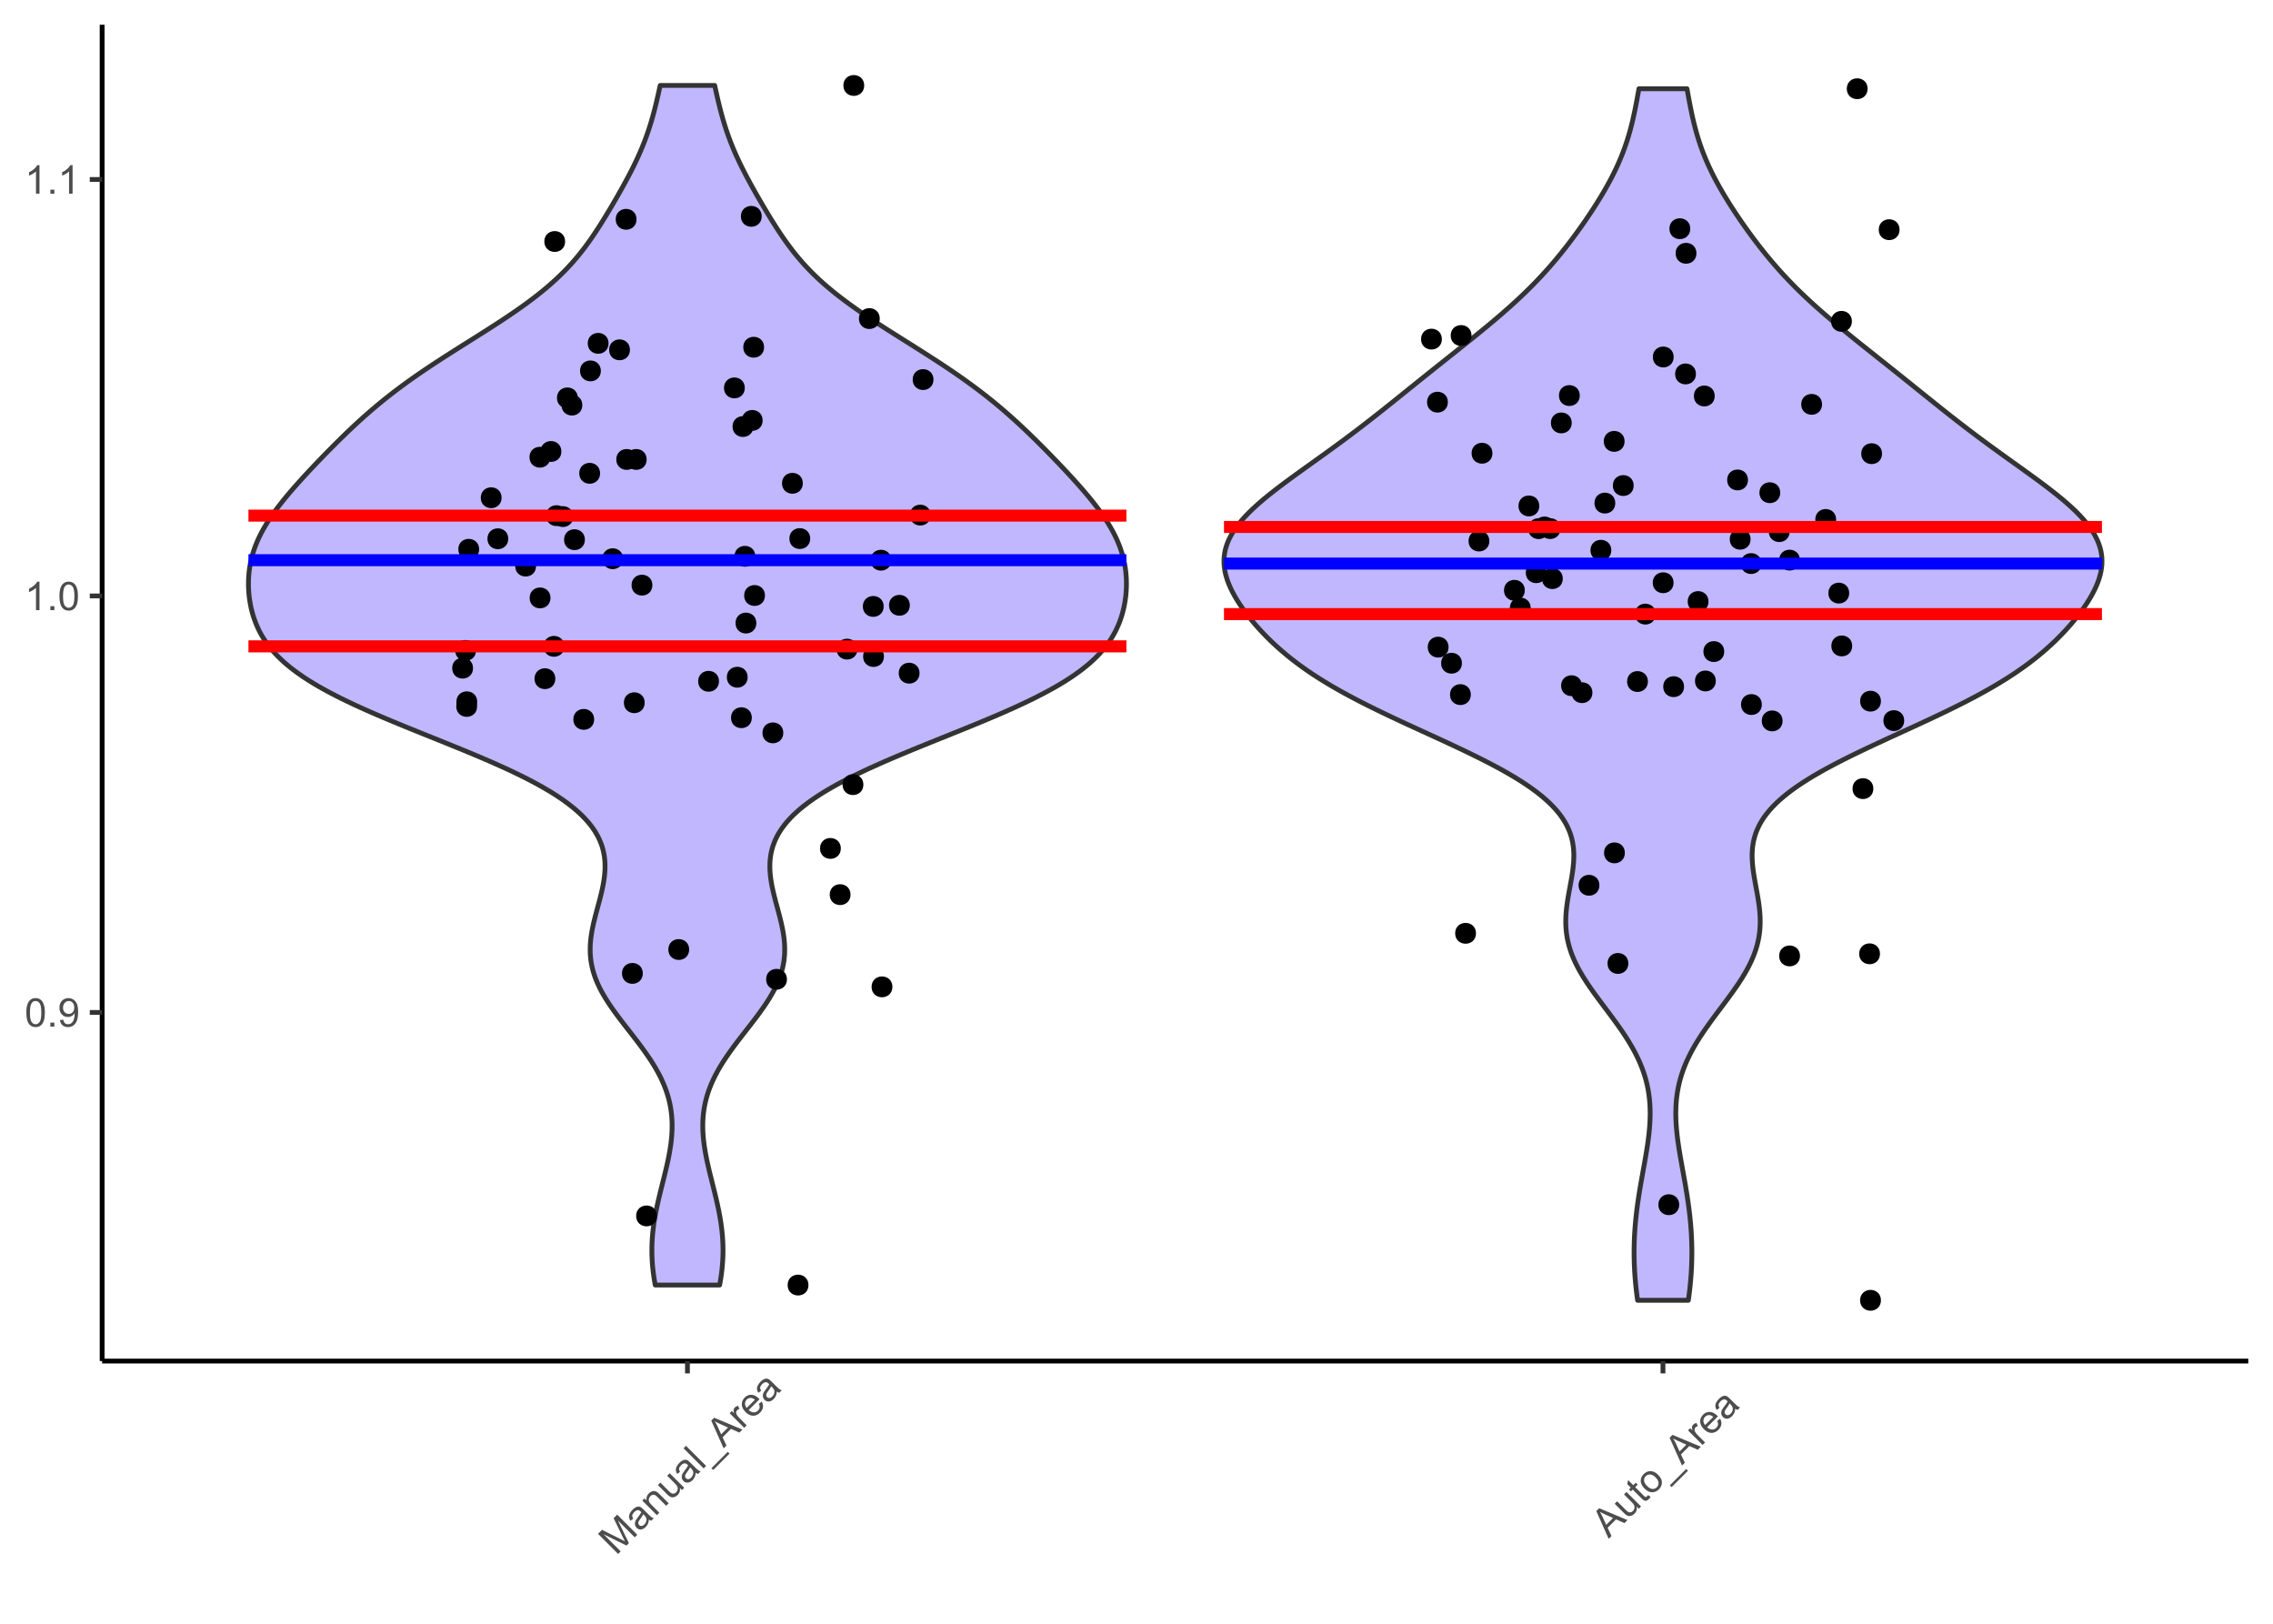 <?xml version="1.0" encoding="UTF-8"?>
<svg xmlns="http://www.w3.org/2000/svg" xmlns:xlink="http://www.w3.org/1999/xlink" width="504pt" height="360pt" viewBox="0 0 504 360" version="1.1">
<defs>
<g>
<symbol overflow="visible" id="glyph0-0">
<path style="stroke:none;" d="M 1.102 0 L 1.102 -5.5 L 5.5 -5.5 L 5.5 0 Z M 1.238 -0.137 L 5.363 -0.137 L 5.363 -5.363 L 1.238 -5.363 Z M 1.238 -0.137 "/>
</symbol>
<symbol overflow="visible" id="glyph0-1">
<path style="stroke:none;" d="M 0.367 -3.105 C 0.363 -3.848 0.438 -4.445 0.594 -4.902 C 0.742 -5.355 0.973 -5.707 1.277 -5.953 C 1.578 -6.199 1.957 -6.32 2.418 -6.324 C 2.754 -6.32 3.051 -6.254 3.309 -6.121 C 3.562 -5.984 3.773 -5.789 3.938 -5.531 C 4.102 -5.273 4.23 -4.961 4.328 -4.594 C 4.422 -4.227 4.469 -3.73 4.473 -3.105 C 4.469 -2.367 4.395 -1.77 4.242 -1.316 C 4.09 -0.859 3.863 -0.508 3.562 -0.262 C 3.258 -0.016 2.875 0.105 2.418 0.109 C 1.809 0.105 1.332 -0.109 0.988 -0.547 C 0.57 -1.066 0.363 -1.922 0.367 -3.105 Z M 1.16 -3.105 C 1.16 -2.07 1.281 -1.379 1.523 -1.039 C 1.766 -0.695 2.062 -0.527 2.418 -0.527 C 2.773 -0.527 3.074 -0.699 3.316 -1.043 C 3.559 -1.387 3.68 -2.074 3.68 -3.105 C 3.68 -4.145 3.559 -4.832 3.316 -5.172 C 3.074 -5.512 2.77 -5.684 2.41 -5.684 C 2.051 -5.684 1.77 -5.531 1.559 -5.234 C 1.293 -4.844 1.16 -4.137 1.16 -3.105 Z M 1.16 -3.105 "/>
</symbol>
<symbol overflow="visible" id="glyph0-2">
<path style="stroke:none;" d="M 0.801 0 L 0.801 -0.883 L 1.68 -0.883 L 1.68 0 Z M 0.801 0 "/>
</symbol>
<symbol overflow="visible" id="glyph0-3">
<path style="stroke:none;" d="M 0.48 -1.457 L 1.227 -1.527 C 1.285 -1.172 1.406 -0.918 1.586 -0.762 C 1.762 -0.605 1.988 -0.527 2.27 -0.527 C 2.504 -0.527 2.715 -0.582 2.895 -0.691 C 3.074 -0.801 3.219 -0.945 3.336 -1.129 C 3.445 -1.309 3.543 -1.555 3.621 -1.863 C 3.699 -2.172 3.738 -2.484 3.738 -2.809 C 3.738 -2.84 3.734 -2.895 3.734 -2.965 C 3.578 -2.715 3.367 -2.512 3.102 -2.363 C 2.828 -2.207 2.539 -2.133 2.23 -2.137 C 1.707 -2.133 1.266 -2.32 0.906 -2.703 C 0.543 -3.078 0.363 -3.578 0.367 -4.199 C 0.363 -4.836 0.551 -5.348 0.93 -5.738 C 1.305 -6.125 1.777 -6.32 2.348 -6.324 C 2.754 -6.32 3.129 -6.211 3.469 -5.992 C 3.809 -5.77 4.066 -5.457 4.242 -5.051 C 4.418 -4.641 4.504 -4.047 4.508 -3.277 C 4.504 -2.469 4.418 -1.828 4.246 -1.355 C 4.07 -0.875 3.809 -0.512 3.465 -0.266 C 3.117 -0.016 2.715 0.105 2.25 0.109 C 1.758 0.105 1.355 -0.027 1.043 -0.301 C 0.73 -0.574 0.543 -0.961 0.48 -1.457 Z M 3.648 -4.238 C 3.645 -4.676 3.527 -5.027 3.293 -5.293 C 3.055 -5.551 2.77 -5.684 2.441 -5.684 C 2.094 -5.684 1.793 -5.543 1.543 -5.262 C 1.285 -4.98 1.16 -4.617 1.16 -4.172 C 1.16 -3.77 1.281 -3.441 1.523 -3.195 C 1.766 -2.941 2.062 -2.816 2.418 -2.82 C 2.773 -2.816 3.066 -2.941 3.301 -3.195 C 3.527 -3.441 3.645 -3.789 3.648 -4.238 Z M 3.648 -4.238 "/>
</symbol>
<symbol overflow="visible" id="glyph0-4">
<path style="stroke:none;" d="M 3.277 0 L 2.504 0 L 2.504 -4.93 C 2.316 -4.75 2.074 -4.574 1.773 -4.395 C 1.469 -4.215 1.195 -4.082 0.957 -3.996 L 0.957 -4.742 C 1.387 -4.941 1.766 -5.188 2.09 -5.48 C 2.414 -5.77 2.645 -6.051 2.781 -6.324 L 3.277 -6.324 Z M 3.277 0 "/>
</symbol>
<symbol overflow="visible" id="glyph1-0">
<path style="stroke:none;" d="M 0.777 -0.777 L -3.109 -4.668 L 0 -7.777 L 3.891 -3.891 Z M 0.777 -0.973 L 3.695 -3.891 L 0 -7.582 L -2.918 -4.668 Z M 0.777 -0.973 "/>
</symbol>
<symbol overflow="visible" id="glyph1-1">
<path style="stroke:none;" d="M 0.461 -0.461 L -3.992 -4.918 L -3.105 -5.805 L 1.102 -3.703 C 1.492 -3.508 1.781 -3.359 1.977 -3.258 C 1.859 -3.469 1.699 -3.785 1.496 -4.207 L -0.535 -8.375 L 0.258 -9.168 L 4.711 -4.711 L 4.145 -4.145 L 0.418 -7.871 L 2.852 -2.852 L 2.316 -2.316 L -2.762 -4.82 L 1.031 -1.031 Z M 0.461 -0.461 "/>
</symbol>
<symbol overflow="visible" id="glyph1-2">
<path style="stroke:none;" d="M 2.117 -2.914 C 2.082 -2.535 2.008 -2.219 1.895 -1.965 C 1.777 -1.703 1.613 -1.469 1.402 -1.254 C 1.043 -0.898 0.684 -0.711 0.32 -0.695 C -0.043 -0.676 -0.355 -0.801 -0.625 -1.074 C -0.781 -1.23 -0.891 -1.414 -0.949 -1.617 C -1.008 -1.82 -1.016 -2.02 -0.98 -2.215 C -0.941 -2.41 -0.871 -2.598 -0.77 -2.785 C -0.684 -2.918 -0.551 -3.109 -0.363 -3.355 C 0.023 -3.844 0.285 -4.23 0.422 -4.52 C 0.348 -4.59 0.301 -4.641 0.281 -4.664 C 0.062 -4.887 -0.145 -4.992 -0.344 -4.98 C -0.605 -4.965 -0.875 -4.816 -1.152 -4.543 C -1.406 -4.281 -1.551 -4.047 -1.586 -3.836 C -1.613 -3.621 -1.543 -3.371 -1.379 -3.086 L -1.988 -2.625 C -2.164 -2.902 -2.27 -3.164 -2.301 -3.418 C -2.328 -3.668 -2.273 -3.938 -2.141 -4.227 C -2.004 -4.508 -1.801 -4.793 -1.523 -5.074 C -1.25 -5.348 -0.992 -5.539 -0.758 -5.648 C -0.516 -5.754 -0.309 -5.797 -0.133 -5.781 C 0.047 -5.762 0.227 -5.695 0.41 -5.582 C 0.52 -5.504 0.695 -5.344 0.941 -5.105 L 1.672 -4.375 C 2.176 -3.863 2.508 -3.555 2.668 -3.445 C 2.824 -3.332 3 -3.246 3.195 -3.195 L 2.625 -2.625 C 2.453 -2.68 2.281 -2.773 2.117 -2.914 Z M 0.852 -4.09 C 0.73 -3.809 0.504 -3.441 0.164 -2.988 C -0.027 -2.73 -0.148 -2.535 -0.203 -2.402 C -0.254 -2.27 -0.266 -2.137 -0.238 -2.008 C -0.211 -1.879 -0.152 -1.77 -0.059 -1.676 C 0.086 -1.527 0.262 -1.461 0.473 -1.477 C 0.68 -1.488 0.891 -1.598 1.102 -1.812 C 1.312 -2.02 1.453 -2.254 1.523 -2.512 C 1.594 -2.766 1.59 -3.012 1.512 -3.254 C 1.445 -3.434 1.289 -3.648 1.051 -3.891 Z M 0.852 -4.09 "/>
</symbol>
<symbol overflow="visible" id="glyph1-3">
<path style="stroke:none;" d="M 0.41 -0.41 L -2.816 -3.637 L -2.324 -4.129 L -1.867 -3.672 C -1.98 -4.262 -1.816 -4.781 -1.371 -5.23 C -1.176 -5.422 -0.961 -5.566 -0.727 -5.66 C -0.492 -5.754 -0.277 -5.781 -0.086 -5.75 C 0.105 -5.715 0.293 -5.641 0.484 -5.52 C 0.605 -5.434 0.793 -5.266 1.047 -5.016 L 3.031 -3.031 L 2.484 -2.484 L 0.523 -4.449 C 0.297 -4.668 0.113 -4.812 -0.039 -4.883 C -0.191 -4.945 -0.355 -4.961 -0.531 -4.922 C -0.703 -4.879 -0.863 -4.785 -1.012 -4.641 C -1.242 -4.406 -1.367 -4.129 -1.391 -3.812 C -1.41 -3.496 -1.215 -3.133 -0.805 -2.719 L 0.957 -0.957 Z M 0.41 -0.41 "/>
</symbol>
<symbol overflow="visible" id="glyph1-4">
<path style="stroke:none;" d="M 2.523 -2.523 L 2.051 -3 C 2.164 -2.383 2.004 -1.859 1.574 -1.43 C 1.383 -1.234 1.168 -1.09 0.93 -1.004 C 0.691 -0.91 0.477 -0.879 0.289 -0.91 C 0.094 -0.938 -0.094 -1.02 -0.285 -1.148 C -0.414 -1.234 -0.594 -1.391 -0.828 -1.625 L -2.828 -3.625 L -2.281 -4.172 L -0.492 -2.383 C -0.203 -2.094 0 -1.914 0.117 -1.84 C 0.297 -1.73 0.48 -1.688 0.676 -1.719 C 0.863 -1.742 1.043 -1.84 1.211 -2.008 C 1.371 -2.168 1.484 -2.363 1.547 -2.594 C 1.605 -2.82 1.59 -3.035 1.508 -3.242 C 1.422 -3.445 1.242 -3.688 0.969 -3.965 L -0.758 -5.695 L -0.211 -6.242 L 3.016 -3.016 Z M 2.523 -2.523 "/>
</symbol>
<symbol overflow="visible" id="glyph1-5">
<path style="stroke:none;" d="M 0.398 -0.398 L -4.055 -4.852 L -3.508 -5.398 L 0.945 -0.945 Z M 0.398 -0.398 "/>
</symbol>
<symbol overflow="visible" id="glyph1-6">
<path style="stroke:none;" d="M 1.141 1.332 L 0.746 0.938 L 4.371 -2.688 L 4.766 -2.293 Z M 1.141 1.332 "/>
</symbol>
<symbol overflow="visible" id="glyph1-7">
<path style="stroke:none;" d="M -0.008 0.008 L -2.754 -6.156 L -2.117 -6.789 L 4.16 -4.16 L 3.488 -3.488 L 1.621 -4.316 L -0.242 -2.453 L 0.617 -0.617 Z M -0.555 -3.105 L 0.957 -4.617 L -0.742 -5.383 C -1.254 -5.613 -1.668 -5.816 -1.98 -5.992 C -1.75 -5.645 -1.547 -5.281 -1.371 -4.902 Z M -0.555 -3.105 "/>
</symbol>
<symbol overflow="visible" id="glyph1-8">
<path style="stroke:none;" d="M 0.402 -0.402 L -2.824 -3.629 L -2.332 -4.121 L -1.84 -3.633 C -1.941 -3.984 -1.977 -4.25 -1.945 -4.434 C -1.91 -4.609 -1.828 -4.762 -1.703 -4.895 C -1.52 -5.074 -1.273 -5.203 -0.965 -5.281 L -0.648 -4.586 C -0.855 -4.527 -1.027 -4.434 -1.168 -4.301 C -1.285 -4.18 -1.355 -4.035 -1.379 -3.871 C -1.398 -3.703 -1.367 -3.535 -1.285 -3.371 C -1.148 -3.113 -0.969 -2.871 -0.738 -2.641 L 0.949 -0.949 Z M 0.402 -0.402 "/>
</symbol>
<symbol overflow="visible" id="glyph1-9">
<path style="stroke:none;" d="M 1.578 -3.656 L 2.215 -4.152 C 2.457 -3.73 2.547 -3.309 2.488 -2.887 C 2.426 -2.461 2.211 -2.062 1.84 -1.691 C 1.363 -1.219 0.84 -0.988 0.277 -1.004 C -0.289 -1.016 -0.832 -1.285 -1.359 -1.812 C -1.898 -2.352 -2.18 -2.914 -2.203 -3.496 C -2.223 -4.074 -2.008 -4.586 -1.566 -5.035 C -1.129 -5.465 -0.629 -5.672 -0.066 -5.652 C 0.504 -5.629 1.051 -5.352 1.582 -4.82 C 1.613 -4.785 1.66 -4.734 1.727 -4.672 L -0.68 -2.266 C -0.305 -1.93 0.066 -1.758 0.434 -1.754 C 0.801 -1.742 1.117 -1.875 1.391 -2.145 C 1.586 -2.344 1.707 -2.566 1.746 -2.816 C 1.781 -3.062 1.723 -3.344 1.578 -3.656 Z M -1.102 -2.746 L 0.703 -4.547 C 0.406 -4.793 0.133 -4.926 -0.117 -4.953 C -0.5 -4.984 -0.828 -4.863 -1.109 -4.59 C -1.355 -4.336 -1.484 -4.043 -1.488 -3.703 C -1.492 -3.363 -1.363 -3.043 -1.102 -2.746 Z M -1.102 -2.746 "/>
</symbol>
<symbol overflow="visible" id="glyph1-10">
<path style="stroke:none;" d="M 1.113 -2.094 L 1.676 -1.688 C 1.555 -1.5 1.434 -1.344 1.312 -1.227 C 1.113 -1.023 0.926 -0.902 0.758 -0.859 C 0.582 -0.809 0.422 -0.812 0.277 -0.875 C 0.129 -0.93 -0.105 -1.125 -0.434 -1.457 L -2.289 -3.312 L -2.691 -2.91 L -3.117 -3.336 L -2.715 -3.738 L -3.516 -4.535 L -3.301 -5.41 L -2.172 -4.281 L -1.621 -4.832 L -1.195 -4.406 L -1.746 -3.855 L 0.141 -1.969 C 0.297 -1.812 0.406 -1.719 0.469 -1.695 C 0.531 -1.668 0.598 -1.664 0.668 -1.684 C 0.738 -1.699 0.812 -1.75 0.895 -1.832 C 0.953 -1.891 1.027 -1.977 1.113 -2.094 Z M 1.113 -2.094 "/>
</symbol>
<symbol overflow="visible" id="glyph1-11">
<path style="stroke:none;" d="M -1.406 -1.82 C -2.004 -2.414 -2.277 -3.023 -2.234 -3.645 C -2.195 -4.16 -1.977 -4.617 -1.578 -5.02 C -1.133 -5.461 -0.625 -5.676 -0.055 -5.668 C 0.516 -5.656 1.055 -5.398 1.57 -4.891 C 1.984 -4.473 2.246 -4.082 2.363 -3.723 C 2.473 -3.355 2.477 -2.992 2.375 -2.625 C 2.266 -2.254 2.074 -1.926 1.793 -1.648 C 1.34 -1.191 0.828 -0.973 0.262 -0.984 C -0.305 -0.996 -0.859 -1.273 -1.406 -1.82 Z M -0.844 -2.383 C -0.43 -1.965 -0.031 -1.746 0.352 -1.723 C 0.738 -1.699 1.066 -1.824 1.344 -2.098 C 1.609 -2.367 1.734 -2.695 1.711 -3.082 C 1.684 -3.469 1.457 -3.875 1.035 -4.301 C 0.633 -4.699 0.242 -4.91 -0.141 -4.934 C -0.527 -4.957 -0.855 -4.832 -1.129 -4.566 C -1.398 -4.289 -1.523 -3.961 -1.5 -3.578 C -1.477 -3.191 -1.258 -2.793 -0.844 -2.383 Z M -0.844 -2.383 "/>
</symbol>
</g>
</defs>
<g id="surface89">
<rect x="0" y="0" width="504" height="360" style="fill:rgb(100%,100%,100%);fill-opacity:1;stroke:none;"/>
<rect x="0" y="0" width="504" height="360" style="fill:rgb(100%,100%,100%);fill-opacity:1;stroke:none;"/>
<path style="fill:none;stroke-width:1.067;stroke-linecap:round;stroke-linejoin:round;stroke:rgb(100%,100%,100%);stroke-opacity:1;stroke-miterlimit:10;" d="M 0 360 L 504 360 L 504 0 L 0 0 Z M 0 360 "/>
<path style="fill-rule:nonzero;fill:rgb(51.765%,43.922%,100%);fill-opacity:0.502;stroke-width:1.067;stroke-linecap:round;stroke-linejoin:round;stroke:rgb(20%,20%,20%);stroke-opacity:1;stroke-miterlimit:10;" d="M 145.289 284.91 L 145.195 284.391 L 145.023 283.352 L 144.945 282.828 L 144.812 281.789 L 144.754 281.27 L 144.703 280.75 L 144.66 280.227 L 144.621 279.707 L 144.594 279.188 L 144.57 278.668 L 144.551 278.145 L 144.543 277.625 L 144.543 277.105 L 144.547 276.586 L 144.559 276.062 L 144.578 275.543 L 144.605 275.023 L 144.637 274.504 L 144.676 273.98 L 144.723 273.461 L 144.777 272.941 L 144.836 272.422 L 144.902 271.898 L 144.973 271.379 L 145.051 270.859 L 145.137 270.34 L 145.223 269.816 L 145.316 269.297 L 145.414 268.777 L 145.52 268.258 L 145.625 267.734 L 145.852 266.695 L 145.973 266.176 L 146.09 265.652 L 146.34 264.613 L 146.598 263.574 L 146.727 263.051 L 146.859 262.531 L 147.117 261.492 L 147.25 260.969 L 147.379 260.449 L 147.629 259.41 L 147.75 258.887 L 147.871 258.367 L 147.988 257.848 L 148.102 257.328 L 148.207 256.805 L 148.41 255.766 L 148.5 255.246 L 148.586 254.723 L 148.668 254.203 L 148.742 253.684 L 148.805 253.164 L 148.863 252.641 L 148.914 252.121 L 148.957 251.602 L 148.988 251.082 L 149.012 250.559 L 149.023 250.039 L 149.027 249.52 L 149.023 249 L 149.004 248.477 L 148.973 247.957 L 148.934 247.438 L 148.883 246.918 L 148.816 246.395 L 148.742 245.875 L 148.656 245.355 L 148.555 244.836 L 148.441 244.316 L 148.316 243.793 L 148.176 243.273 L 148.02 242.754 L 147.855 242.234 L 147.676 241.711 L 147.484 241.191 L 147.277 240.672 L 147.062 240.152 L 146.828 239.629 L 146.586 239.109 L 146.332 238.59 L 146.059 238.07 L 145.777 237.547 L 145.484 237.027 L 145.18 236.508 L 144.863 235.988 L 144.539 235.465 L 144.203 234.945 L 143.855 234.426 L 143.5 233.906 L 143.137 233.383 L 142.766 232.863 L 142.387 232.344 L 142.004 231.824 L 141.613 231.301 L 141.219 230.781 L 140.82 230.262 L 140.418 229.742 L 140.016 229.219 L 138.797 227.66 L 138.395 227.141 L 137.992 226.617 L 137.594 226.098 L 137.199 225.578 L 136.812 225.059 L 136.43 224.535 L 136.055 224.016 L 135.688 223.496 L 135.328 222.977 L 134.98 222.453 L 134.641 221.934 L 134.312 221.414 L 134 220.895 L 133.695 220.371 L 133.402 219.852 L 133.129 219.332 L 132.867 218.812 L 132.621 218.289 L 132.391 217.77 L 132.176 217.25 L 131.977 216.73 L 131.793 216.207 L 131.629 215.688 L 131.477 215.168 L 131.344 214.648 L 131.23 214.125 L 131.129 213.605 L 131.039 213.086 L 130.977 212.566 L 130.926 212.043 L 130.887 211.523 L 130.867 211.004 L 130.863 210.484 L 130.867 209.961 L 130.891 209.441 L 130.926 208.922 L 130.973 208.402 L 131.031 207.883 L 131.105 207.359 L 131.188 206.84 L 131.273 206.32 L 131.375 205.801 L 131.484 205.277 L 131.598 204.758 L 131.848 203.719 L 131.98 203.195 L 132.113 202.676 L 132.254 202.156 L 132.391 201.637 L 132.531 201.113 L 132.953 199.555 L 133.086 199.031 L 133.344 197.992 L 133.465 197.473 L 133.578 196.949 L 133.684 196.43 L 133.781 195.91 L 133.871 195.391 L 133.949 194.867 L 134.016 194.348 L 134.07 193.828 L 134.113 193.309 L 134.145 192.785 L 134.152 192.266 L 134.152 191.746 L 134.137 191.227 L 134.098 190.703 L 134.043 190.184 L 133.973 189.664 L 133.879 189.145 L 133.762 188.625 L 133.629 188.102 L 133.473 187.582 L 133.289 187.062 L 133.082 186.543 L 132.859 186.02 L 132.598 185.5 L 132.316 184.98 L 132.012 184.461 L 131.676 183.938 L 131.309 183.418 L 130.918 182.898 L 130.496 182.379 L 130.039 181.855 L 129.559 181.336 L 129.051 180.816 L 128.5 180.297 L 127.922 179.773 L 127.32 179.254 L 126.676 178.734 L 126.004 178.215 L 125.301 177.691 L 124.566 177.172 L 123.793 176.652 L 122.992 176.133 L 122.164 175.609 L 121.293 175.09 L 120.398 174.57 L 119.48 174.051 L 118.516 173.527 L 117.531 173.008 L 116.523 172.488 L 115.48 171.969 L 114.41 171.449 L 113.32 170.926 L 112.203 170.406 L 111.059 169.887 L 109.898 169.367 L 108.719 168.844 L 107.512 168.324 L 106.293 167.805 L 105.062 167.285 L 103.812 166.762 L 102.551 166.242 L 101.281 165.723 L 100 165.203 L 98.715 164.68 L 94.836 163.121 L 93.539 162.598 L 92.25 162.078 L 90.965 161.559 L 89.688 161.039 L 88.414 160.516 L 87.16 159.996 L 85.914 159.477 L 84.68 158.957 L 83.465 158.434 L 82.27 157.914 L 81.09 157.395 L 79.93 156.875 L 78.797 156.352 L 77.684 155.832 L 76.594 155.312 L 75.535 154.793 L 74.504 154.27 L 73.492 153.75 L 72.52 153.23 L 71.574 152.711 L 70.652 152.191 L 69.766 151.668 L 68.91 151.148 L 68.086 150.629 L 67.285 150.109 L 66.527 149.586 L 65.797 149.066 L 65.09 148.547 L 64.426 148.027 L 63.789 147.504 L 63.172 146.984 L 62.594 146.465 L 62.047 145.945 L 61.52 145.422 L 61.023 144.902 L 60.559 144.383 L 60.113 143.863 L 59.691 143.34 L 59.305 142.82 L 58.934 142.301 L 58.582 141.781 L 58.258 141.258 L 57.953 140.738 L 57.668 140.219 L 57.402 139.699 L 57.156 139.176 L 56.922 138.656 L 56.707 138.137 L 56.512 137.617 L 56.328 137.094 L 56.156 136.574 L 56.004 136.055 L 55.863 135.535 L 55.73 135.016 L 55.617 134.492 L 55.516 133.973 L 55.422 133.453 L 55.34 132.934 L 55.273 132.41 L 55.215 131.891 L 55.168 131.371 L 55.133 130.852 L 55.105 130.328 L 55.09 129.809 L 55.09 129.289 L 55.098 128.77 L 55.117 128.246 L 55.148 127.727 L 55.191 127.207 L 55.246 126.688 L 55.309 126.164 L 55.391 125.645 L 55.48 125.125 L 55.582 124.605 L 55.699 124.082 L 55.828 123.562 L 55.965 123.043 L 56.121 122.523 L 56.289 122 L 56.469 121.48 L 56.664 120.961 L 56.871 120.441 L 57.09 119.918 L 57.324 119.398 L 57.574 118.879 L 57.832 118.359 L 58.102 117.836 L 58.391 117.316 L 58.691 116.797 L 58.996 116.277 L 59.32 115.758 L 59.656 115.234 L 60 114.715 L 60.359 114.195 L 60.727 113.676 L 61.102 113.152 L 61.488 112.633 L 61.887 112.113 L 62.289 111.594 L 62.703 111.07 L 63.125 110.551 L 63.555 110.031 L 63.988 109.512 L 64.434 108.988 L 64.883 108.469 L 65.336 107.949 L 65.797 107.43 L 66.262 106.906 L 66.73 106.387 L 67.203 105.867 L 67.684 105.348 L 68.164 104.824 L 68.648 104.305 L 69.137 103.785 L 69.629 103.266 L 70.125 102.742 L 70.621 102.223 L 71.125 101.703 L 71.625 101.184 L 72.133 100.66 L 72.641 100.141 L 73.672 99.102 L 74.191 98.582 L 74.711 98.059 L 75.238 97.539 L 75.77 97.02 L 76.305 96.5 L 76.84 95.977 L 77.387 95.457 L 77.938 94.938 L 78.492 94.418 L 79.051 93.895 L 80.191 92.855 L 80.773 92.336 L 81.363 91.812 L 81.961 91.293 L 82.562 90.773 L 83.18 90.254 L 83.801 89.73 L 84.43 89.211 L 85.07 88.691 L 85.723 88.172 L 86.383 87.648 L 87.051 87.129 L 87.73 86.609 L 88.422 86.09 L 89.121 85.566 L 89.832 85.047 L 90.551 84.527 L 91.281 84.008 L 92.023 83.484 L 92.773 82.965 L 93.527 82.445 L 94.297 81.926 L 95.074 81.402 L 95.855 80.883 L 96.648 80.363 L 97.445 79.844 L 98.25 79.324 L 99.059 78.801 L 99.875 78.281 L 101.516 77.242 L 102.34 76.719 L 103.996 75.68 L 104.82 75.16 L 105.648 74.637 L 106.473 74.117 L 108.113 73.078 L 108.926 72.555 L 109.734 72.035 L 110.535 71.516 L 111.328 70.996 L 112.113 70.473 L 112.891 69.953 L 113.656 69.434 L 114.414 68.914 L 115.156 68.391 L 115.891 67.871 L 116.609 67.352 L 117.32 66.832 L 118.012 66.309 L 118.691 65.789 L 119.359 65.27 L 120.008 64.75 L 120.645 64.227 L 121.27 63.707 L 121.871 63.188 L 122.461 62.668 L 123.039 62.145 L 123.602 61.625 L 124.145 61.105 L 124.676 60.586 L 125.195 60.066 L 125.695 59.543 L 126.184 59.023 L 126.664 58.504 L 127.125 57.984 L 127.574 57.461 L 128.016 56.941 L 128.441 56.422 L 128.855 55.902 L 129.262 55.379 L 129.66 54.859 L 130.047 54.34 L 130.426 53.82 L 130.797 53.297 L 131.16 52.777 L 131.516 52.258 L 131.867 51.738 L 132.211 51.215 L 132.551 50.695 L 132.887 50.176 L 133.219 49.656 L 133.543 49.133 L 133.867 48.613 L 134.188 48.094 L 134.504 47.574 L 134.82 47.051 L 135.133 46.531 L 135.75 45.492 L 136.055 44.969 L 136.957 43.41 L 137.254 42.891 L 137.547 42.367 L 137.84 41.848 L 138.129 41.328 L 138.414 40.809 L 138.699 40.285 L 138.98 39.766 L 139.258 39.246 L 139.531 38.727 L 139.801 38.203 L 140.066 37.684 L 140.328 37.164 L 140.586 36.645 L 140.836 36.121 L 141.086 35.602 L 141.328 35.082 L 141.566 34.562 L 141.797 34.039 L 142.023 33.52 L 142.246 33 L 142.461 32.48 L 142.672 31.957 L 142.875 31.438 L 143.074 30.918 L 143.266 30.398 L 143.453 29.875 L 143.637 29.355 L 143.812 28.836 L 143.98 28.316 L 144.148 27.793 L 144.309 27.273 L 144.465 26.754 L 144.613 26.234 L 144.762 25.711 L 145.043 24.672 L 145.309 23.633 L 145.438 23.109 L 145.562 22.59 L 145.805 21.551 L 145.926 21.027 L 146.043 20.508 L 146.27 19.469 L 146.383 18.945 L 158.473 18.945 L 158.586 19.469 L 158.699 19.988 L 158.934 21.027 L 159.051 21.551 L 159.293 22.59 L 159.422 23.109 L 159.551 23.633 L 159.68 24.152 L 159.953 25.191 L 160.098 25.711 L 160.242 26.234 L 160.395 26.754 L 160.551 27.273 L 160.711 27.793 L 160.875 28.316 L 161.047 28.836 L 161.223 29.355 L 161.402 29.875 L 161.59 30.398 L 161.98 31.438 L 162.188 31.957 L 162.395 32.48 L 162.609 33 L 162.832 33.52 L 163.059 34.039 L 163.293 34.562 L 163.531 35.082 L 163.773 35.602 L 164.02 36.121 L 164.273 36.645 L 164.531 37.164 L 164.793 37.684 L 165.059 38.203 L 165.328 38.727 L 165.602 39.246 L 165.879 39.766 L 166.16 40.285 L 166.441 40.809 L 166.727 41.328 L 167.02 41.848 L 167.309 42.367 L 167.605 42.891 L 168.199 43.93 L 168.5 44.449 L 168.805 44.969 L 169.109 45.492 L 169.727 46.531 L 170.039 47.051 L 170.352 47.574 L 170.668 48.094 L 170.988 48.613 L 171.312 49.133 L 171.641 49.656 L 171.969 50.176 L 172.305 50.695 L 172.645 51.215 L 172.988 51.738 L 173.34 52.258 L 174.059 53.297 L 174.434 53.82 L 174.812 54.34 L 175.199 54.859 L 175.594 55.379 L 176 55.902 L 176.418 56.422 L 176.844 56.941 L 177.285 57.461 L 177.734 57.984 L 178.195 58.504 L 178.672 59.023 L 179.16 59.543 L 179.66 60.066 L 180.18 60.586 L 180.711 61.105 L 181.258 61.625 L 181.816 62.145 L 182.395 62.668 L 182.984 63.188 L 183.59 63.707 L 184.215 64.227 L 184.848 64.75 L 185.496 65.27 L 186.164 65.789 L 186.848 66.309 L 187.539 66.832 L 188.246 67.352 L 188.969 67.871 L 189.699 68.391 L 190.445 68.914 L 191.203 69.434 L 191.969 69.953 L 192.742 70.473 L 193.531 70.996 L 194.324 71.516 L 195.125 72.035 L 195.934 72.555 L 196.746 73.078 L 197.562 73.598 L 199.211 74.637 L 200.035 75.16 L 201.691 76.199 L 202.516 76.719 L 203.344 77.242 L 204.984 78.281 L 205.797 78.801 L 206.605 79.324 L 207.41 79.844 L 208.211 80.363 L 209 80.883 L 209.785 81.402 L 210.559 81.926 L 211.328 82.445 L 212.086 82.965 L 212.836 83.484 L 213.578 84.008 L 214.305 84.527 L 215.023 85.047 L 215.738 85.566 L 216.438 86.09 L 217.125 86.609 L 217.805 87.129 L 218.477 87.648 L 219.137 88.172 L 219.785 88.691 L 220.426 89.211 L 221.059 89.73 L 221.68 90.254 L 222.293 90.773 L 222.898 91.293 L 223.492 91.812 L 224.082 92.336 L 224.664 92.855 L 225.238 93.375 L 225.805 93.895 L 226.367 94.418 L 226.922 94.938 L 227.473 95.457 L 228.016 95.977 L 228.555 96.5 L 229.09 97.02 L 229.621 97.539 L 230.145 98.059 L 231.188 99.102 L 231.703 99.621 L 232.215 100.141 L 232.723 100.66 L 233.23 101.184 L 233.734 101.703 L 234.734 102.742 L 235.227 103.266 L 235.719 103.785 L 236.207 104.305 L 236.691 104.824 L 237.176 105.348 L 237.652 105.867 L 238.598 106.906 L 239.062 107.43 L 239.523 107.949 L 239.977 108.469 L 240.426 108.988 L 240.867 109.512 L 241.305 110.031 L 242.156 111.07 L 242.566 111.594 L 242.973 112.113 L 243.371 112.633 L 243.754 113.152 L 244.133 113.676 L 244.5 114.195 L 244.855 114.715 L 245.199 115.234 L 245.535 115.758 L 245.859 116.277 L 246.168 116.797 L 246.465 117.316 L 246.754 117.836 L 247.023 118.359 L 247.285 118.879 L 247.535 119.398 L 247.766 119.918 L 247.984 120.441 L 248.195 120.961 L 248.391 121.48 L 248.566 122 L 248.734 122.523 L 248.895 123.043 L 249.031 123.562 L 249.16 124.082 L 249.277 124.605 L 249.379 125.125 L 249.469 125.645 L 249.547 126.164 L 249.613 126.688 L 249.664 127.207 L 249.707 127.727 L 249.742 128.246 L 249.758 128.77 L 249.766 129.289 L 249.766 129.809 L 249.75 130.328 L 249.727 130.852 L 249.691 131.371 L 249.645 131.891 L 249.586 132.41 L 249.516 132.934 L 249.438 133.453 L 249.344 133.973 L 249.238 134.492 L 249.125 135.016 L 248.996 135.535 L 248.852 136.055 L 248.703 136.574 L 248.531 137.094 L 248.348 137.617 L 248.148 138.137 L 247.934 138.656 L 247.703 139.176 L 247.457 139.699 L 247.191 140.219 L 246.902 140.738 L 246.598 141.258 L 246.277 141.781 L 245.926 142.301 L 245.555 142.82 L 245.164 143.34 L 244.742 143.863 L 244.297 144.383 L 243.832 144.902 L 243.336 145.422 L 242.812 145.945 L 242.262 146.465 L 241.684 146.984 L 241.07 147.504 L 240.43 148.027 L 239.77 148.547 L 239.059 149.066 L 238.328 149.586 L 237.57 150.109 L 236.773 150.629 L 235.945 151.148 L 235.094 151.668 L 234.207 152.191 L 233.285 152.711 L 232.34 153.23 L 231.363 153.75 L 230.352 154.27 L 229.32 154.793 L 228.266 155.312 L 227.172 155.832 L 226.059 156.352 L 224.93 156.875 L 223.77 157.395 L 222.59 157.914 L 221.395 158.434 L 220.18 158.957 L 218.945 159.477 L 217.699 159.996 L 216.441 160.516 L 215.172 161.039 L 212.609 162.078 L 211.316 162.598 L 210.023 163.121 L 208.727 163.641 L 207.434 164.16 L 206.145 164.68 L 204.855 165.203 L 203.578 165.723 L 202.309 166.242 L 201.047 166.762 L 199.797 167.285 L 198.562 167.805 L 197.344 168.324 L 196.141 168.844 L 194.961 169.367 L 193.801 169.887 L 192.656 170.406 L 191.539 170.926 L 190.449 171.449 L 189.379 171.969 L 188.336 172.488 L 187.328 173.008 L 186.34 173.527 L 185.379 174.051 L 184.457 174.57 L 183.562 175.09 L 182.695 175.609 L 181.863 176.133 L 181.066 176.652 L 180.293 177.172 L 179.555 177.691 L 178.855 178.215 L 178.18 178.734 L 177.535 179.254 L 176.934 179.773 L 176.355 180.297 L 175.805 180.816 L 175.297 181.336 L 174.816 181.855 L 174.359 182.379 L 173.941 182.898 L 173.551 183.418 L 173.184 183.938 L 172.844 184.461 L 172.539 184.98 L 172.258 185.5 L 172 186.02 L 171.773 186.543 L 171.57 187.062 L 171.383 187.582 L 171.23 188.102 L 171.094 188.625 L 170.977 189.145 L 170.887 189.664 L 170.816 190.184 L 170.758 190.703 L 170.723 191.227 L 170.707 191.746 L 170.703 192.266 L 170.715 192.785 L 170.746 193.309 L 170.789 193.828 L 170.84 194.348 L 170.91 194.867 L 170.988 195.391 L 171.074 195.91 L 171.172 196.43 L 171.281 196.949 L 171.395 197.473 L 171.516 197.992 L 171.641 198.512 L 171.773 199.031 L 171.906 199.555 L 172.043 200.074 L 172.324 201.113 L 172.465 201.637 L 172.605 202.156 L 172.879 203.195 L 173.008 203.719 L 173.137 204.238 L 173.258 204.758 L 173.371 205.277 L 173.48 205.801 L 173.582 206.32 L 173.672 206.84 L 173.754 207.359 L 173.824 207.883 L 173.883 208.402 L 173.93 208.922 L 173.965 209.441 L 173.988 209.961 L 173.996 210.484 L 173.988 211.004 L 173.973 211.523 L 173.934 212.043 L 173.879 212.566 L 173.816 213.086 L 173.73 213.605 L 173.629 214.125 L 173.516 214.648 L 173.379 215.168 L 173.23 215.688 L 173.062 216.207 L 172.883 216.73 L 172.68 217.25 L 172.465 217.77 L 172.238 218.289 L 171.988 218.812 L 171.727 219.332 L 171.453 219.852 L 171.164 220.371 L 170.859 220.895 L 170.547 221.414 L 170.219 221.934 L 169.879 222.453 L 169.531 222.977 L 169.172 223.496 L 168.801 224.016 L 168.426 224.535 L 168.047 225.059 L 167.656 225.578 L 167.262 226.098 L 166.863 226.617 L 166.465 227.141 L 165.652 228.18 L 165.25 228.699 L 164.844 229.219 L 164.438 229.742 L 164.035 230.262 L 163.637 230.781 L 163.242 231.301 L 162.852 231.824 L 162.469 232.344 L 162.09 232.863 L 161.719 233.383 L 161.355 233.906 L 161.004 234.426 L 160.656 234.945 L 160.32 235.465 L 159.992 235.988 L 159.676 236.508 L 159.371 237.027 L 159.082 237.547 L 158.801 238.07 L 158.527 238.59 L 158.273 239.109 L 158.027 239.629 L 157.797 240.152 L 157.578 240.672 L 157.375 241.191 L 157.18 241.711 L 157 242.234 L 156.836 242.754 L 156.684 243.273 L 156.543 243.793 L 156.418 244.316 L 156.305 244.836 L 156.199 245.355 L 156.113 245.875 L 156.039 246.395 L 155.973 246.918 L 155.922 247.438 L 155.883 247.957 L 155.852 248.477 L 155.836 249 L 155.828 249.52 L 155.832 250.039 L 155.844 250.559 L 155.871 251.082 L 155.902 251.602 L 155.941 252.121 L 155.992 252.641 L 156.051 253.164 L 156.117 253.684 L 156.188 254.203 L 156.27 254.723 L 156.355 255.246 L 156.449 255.766 L 156.547 256.285 L 156.648 256.805 L 156.758 257.328 L 156.871 257.848 L 157.105 258.887 L 157.227 259.41 L 157.352 259.93 L 157.609 260.969 L 157.738 261.492 L 157.867 262.012 L 158 262.531 L 158.129 263.051 L 158.258 263.574 L 158.516 264.613 L 158.766 265.652 L 158.887 266.176 L 159.121 267.215 L 159.23 267.734 L 159.34 268.258 L 159.441 268.777 L 159.539 269.297 L 159.633 269.816 L 159.723 270.34 L 159.809 270.859 L 159.883 271.379 L 159.953 271.898 L 160.023 272.422 L 160.082 272.941 L 160.133 273.461 L 160.18 273.98 L 160.223 274.504 L 160.254 275.023 L 160.281 275.543 L 160.301 276.062 L 160.312 276.586 L 160.316 277.105 L 160.316 277.625 L 160.305 278.145 L 160.289 278.668 L 160.266 279.188 L 160.234 279.707 L 160.195 280.227 L 160.152 280.75 L 160.102 281.27 L 160.043 281.789 L 159.98 282.309 L 159.91 282.828 L 159.832 283.352 L 159.75 283.871 L 159.66 284.391 L 159.566 284.91 Z M 145.289 284.91 "/>
<path style="fill-rule:nonzero;fill:rgb(51.765%,43.922%,100%);fill-opacity:0.502;stroke-width:1.067;stroke-linecap:round;stroke-linejoin:round;stroke:rgb(20%,20%,20%);stroke-opacity:1;stroke-miterlimit:10;" d="M 363.109 288.289 L 363.035 287.766 L 362.902 286.711 L 362.836 286.188 L 362.777 285.66 L 362.723 285.137 L 362.668 284.609 L 362.621 284.086 L 362.574 283.559 L 362.535 283.031 L 362.496 282.508 L 362.461 281.98 L 362.434 281.457 L 362.406 280.93 L 362.383 280.406 L 362.352 279.352 L 362.34 278.828 L 362.332 278.301 L 362.332 277.25 L 362.336 276.727 L 362.359 275.672 L 362.375 275.148 L 362.395 274.621 L 362.418 274.098 L 362.449 273.57 L 362.48 273.047 L 362.516 272.52 L 362.555 271.992 L 362.598 271.469 L 362.645 270.941 L 362.695 270.418 L 362.75 269.891 L 362.805 269.367 L 362.93 268.312 L 362.996 267.789 L 363.066 267.262 L 363.137 266.738 L 363.215 266.211 L 363.293 265.688 L 363.371 265.16 L 363.457 264.633 L 363.539 264.109 L 363.629 263.582 L 363.715 263.059 L 363.805 262.531 L 363.898 262.008 L 364.086 260.953 L 364.18 260.43 L 364.273 259.902 L 364.367 259.379 L 364.465 258.852 L 364.559 258.328 L 364.746 257.273 L 364.836 256.75 L 364.926 256.223 L 365.016 255.699 L 365.102 255.172 L 365.184 254.648 L 365.266 254.121 L 365.344 253.594 L 365.418 253.07 L 365.488 252.543 L 365.555 252.02 L 365.613 251.492 L 365.668 250.969 L 365.723 250.441 L 365.766 249.918 L 365.805 249.391 L 365.836 248.863 L 365.859 248.34 L 365.879 247.812 L 365.891 247.289 L 365.895 246.762 L 365.887 246.238 L 365.875 245.711 L 365.852 245.184 L 365.82 244.66 L 365.777 244.133 L 365.73 243.609 L 365.668 243.082 L 365.598 242.559 L 365.516 242.031 L 365.422 241.504 L 365.32 240.98 L 365.207 240.453 L 365.082 239.93 L 364.945 239.402 L 364.797 238.879 L 364.637 238.352 L 364.465 237.824 L 364.281 237.301 L 364.086 236.773 L 363.879 236.25 L 363.66 235.723 L 363.434 235.199 L 363.188 234.672 L 362.934 234.145 L 362.672 233.621 L 362.395 233.094 L 362.109 232.57 L 361.812 232.043 L 361.504 231.52 L 361.188 230.992 L 360.863 230.465 L 360.527 229.941 L 360.184 229.414 L 359.836 228.891 L 359.477 228.363 L 359.109 227.84 L 358.738 227.312 L 358.363 226.785 L 357.98 226.262 L 357.594 225.734 L 357.207 225.211 L 356.816 224.684 L 356.422 224.16 L 355.633 223.105 L 355.238 222.582 L 354.848 222.055 L 354.453 221.531 L 354.07 221.004 L 353.684 220.48 L 353.305 219.953 L 352.934 219.426 L 352.566 218.902 L 352.207 218.375 L 351.855 217.852 L 351.516 217.324 L 351.18 216.801 L 350.859 216.273 L 350.547 215.746 L 350.246 215.223 L 349.957 214.695 L 349.684 214.172 L 349.418 213.645 L 349.168 213.121 L 348.938 212.594 L 348.715 212.066 L 348.504 211.543 L 348.316 211.016 L 348.141 210.492 L 347.977 209.965 L 347.832 209.441 L 347.703 208.914 L 347.586 208.387 L 347.484 207.863 L 347.402 207.336 L 347.328 206.812 L 347.27 206.285 L 347.23 205.762 L 347.199 205.234 L 347.184 204.707 L 347.18 204.184 L 347.191 203.656 L 347.207 203.133 L 347.242 202.605 L 347.285 202.082 L 347.332 201.555 L 347.395 201.027 L 347.461 200.504 L 347.535 199.977 L 347.617 199.453 L 347.703 198.926 L 347.793 198.402 L 347.887 197.875 L 347.984 197.348 L 348.078 196.824 L 348.176 196.297 L 348.273 195.773 L 348.367 195.246 L 348.461 194.723 L 348.547 194.195 L 348.629 193.668 L 348.707 193.145 L 348.773 192.617 L 348.832 192.094 L 348.883 191.566 L 348.926 191.043 L 348.949 190.516 L 348.965 189.988 L 348.969 189.465 L 348.949 188.938 L 348.918 188.414 L 348.871 187.887 L 348.801 187.363 L 348.715 186.836 L 348.609 186.309 L 348.48 185.785 L 348.328 185.258 L 348.156 184.734 L 347.957 184.207 L 347.73 183.684 L 347.484 183.156 L 347.211 182.629 L 346.902 182.105 L 346.57 181.578 L 346.219 181.055 L 345.824 180.527 L 345.406 180.004 L 344.961 179.477 L 344.48 178.953 L 343.969 178.426 L 343.434 177.898 L 342.863 177.375 L 342.258 176.848 L 341.629 176.324 L 340.965 175.797 L 340.27 175.273 L 339.547 174.746 L 338.797 174.219 L 338.008 173.695 L 337.199 173.168 L 336.363 172.645 L 335.492 172.117 L 334.598 171.594 L 333.684 171.066 L 332.738 170.539 L 331.77 170.016 L 330.781 169.488 L 329.773 168.965 L 328.742 168.438 L 327.695 167.914 L 326.629 167.387 L 325.547 166.859 L 324.453 166.336 L 323.348 165.809 L 322.227 165.285 L 321.102 164.758 L 319.969 164.234 L 318.828 163.707 L 317.684 163.18 L 316.535 162.656 L 315.391 162.129 L 314.242 161.605 L 313.098 161.078 L 311.957 160.555 L 310.824 160.027 L 309.699 159.5 L 308.578 158.977 L 307.473 158.449 L 306.375 157.926 L 305.285 157.398 L 304.219 156.875 L 303.164 156.348 L 302.121 155.82 L 301.098 155.297 L 300.094 154.77 L 299.105 154.246 L 298.137 153.719 L 297.191 153.195 L 296.258 152.668 L 295.348 152.141 L 294.465 151.617 L 293.594 151.09 L 292.746 150.566 L 291.922 150.039 L 291.117 149.516 L 290.328 148.988 L 289.566 148.461 L 288.824 147.938 L 288.098 147.41 L 287.395 146.887 L 286.711 146.359 L 286.039 145.836 L 285.387 145.309 L 284.758 144.781 L 284.141 144.258 L 283.539 143.73 L 282.961 143.207 L 282.391 142.68 L 281.836 142.156 L 281.297 141.629 L 280.773 141.102 L 280.262 140.578 L 279.762 140.051 L 279.277 139.527 L 278.805 139 L 278.344 138.477 L 277.895 137.949 L 277.457 137.422 L 277.031 136.898 L 276.621 136.371 L 276.219 135.848 L 275.832 135.32 L 275.457 134.797 L 275.094 134.27 L 274.742 133.742 L 274.41 133.219 L 274.09 132.691 L 273.781 132.168 L 273.492 131.641 L 273.219 131.117 L 272.957 130.59 L 272.715 130.062 L 272.492 129.539 L 272.285 129.012 L 272.098 128.488 L 271.938 127.961 L 271.789 127.438 L 271.66 126.91 L 271.566 126.383 L 271.488 125.859 L 271.43 125.332 L 271.402 124.809 L 271.398 124.281 L 271.414 123.758 L 271.461 123.23 L 271.535 122.703 L 271.629 122.18 L 271.754 121.652 L 271.91 121.129 L 272.086 120.602 L 272.289 120.078 L 272.527 119.551 L 272.789 119.023 L 273.07 118.5 L 273.391 117.973 L 273.734 117.449 L 274.098 116.922 L 274.492 116.398 L 274.91 115.871 L 275.348 115.344 L 275.812 114.82 L 276.305 114.293 L 276.812 113.77 L 277.344 113.242 L 277.898 112.719 L 278.469 112.191 L 279.055 111.664 L 279.664 111.141 L 280.285 110.613 L 280.922 110.09 L 281.574 109.562 L 282.238 109.039 L 282.91 108.512 L 283.598 107.988 L 284.293 107.461 L 284.996 106.934 L 285.707 106.41 L 286.426 105.883 L 287.148 105.359 L 287.875 104.832 L 288.605 104.309 L 289.336 103.781 L 290.07 103.254 L 290.805 102.73 L 291.539 102.203 L 292.273 101.68 L 293.004 101.152 L 293.734 100.629 L 295.188 99.574 L 295.91 99.051 L 296.625 98.523 L 297.34 98 L 298.051 97.473 L 298.758 96.949 L 299.461 96.422 L 300.156 95.895 L 300.852 95.371 L 301.539 94.844 L 302.227 94.32 L 302.906 93.793 L 303.586 93.27 L 304.93 92.215 L 305.598 91.691 L 306.262 91.164 L 306.922 90.641 L 307.582 90.113 L 308.242 89.59 L 309.555 88.535 L 310.207 88.012 L 310.863 87.484 L 311.516 86.961 L 312.168 86.434 L 312.82 85.91 L 313.477 85.383 L 314.129 84.855 L 314.781 84.332 L 315.438 83.805 L 316.094 83.281 L 316.75 82.754 L 317.41 82.23 L 318.066 81.703 L 318.727 81.176 L 319.387 80.652 L 320.047 80.125 L 320.707 79.602 L 321.371 79.074 L 322.031 78.551 L 323.352 77.496 L 324.012 76.973 L 324.672 76.445 L 325.328 75.922 L 325.98 75.395 L 326.637 74.871 L 327.934 73.816 L 328.578 73.293 L 329.219 72.766 L 329.855 72.242 L 330.488 71.715 L 331.113 71.191 L 331.734 70.664 L 332.352 70.137 L 332.965 69.613 L 333.566 69.086 L 334.164 68.562 L 334.758 68.035 L 335.34 67.512 L 335.918 66.984 L 336.488 66.457 L 337.051 65.934 L 337.605 65.406 L 338.152 64.883 L 338.691 64.355 L 339.223 63.832 L 339.746 63.305 L 340.262 62.777 L 340.77 62.254 L 341.266 61.727 L 341.762 61.203 L 342.246 60.676 L 342.723 60.152 L 343.191 59.625 L 343.656 59.098 L 344.113 58.574 L 344.562 58.047 L 345.008 57.523 L 345.441 56.996 L 345.875 56.473 L 346.301 55.945 L 346.719 55.418 L 347.133 54.895 L 347.543 54.367 L 347.945 53.844 L 348.344 53.316 L 348.738 52.793 L 349.129 52.266 L 349.516 51.738 L 349.895 51.215 L 350.273 50.688 L 350.648 50.164 L 351.016 49.637 L 351.383 49.113 L 351.742 48.586 L 352.098 48.059 L 352.453 47.535 L 352.801 47.008 L 353.145 46.484 L 353.488 45.957 L 353.824 45.434 L 354.48 44.379 L 354.805 43.855 L 355.121 43.328 L 355.434 42.805 L 355.742 42.277 L 356.043 41.754 L 356.34 41.227 L 356.633 40.703 L 357.195 39.648 L 357.469 39.125 L 357.734 38.598 L 357.992 38.074 L 358.246 37.547 L 358.492 37.023 L 358.734 36.496 L 358.965 35.969 L 359.191 35.445 L 359.41 34.918 L 359.625 34.395 L 359.832 33.867 L 360.027 33.344 L 360.223 32.816 L 360.406 32.289 L 360.586 31.766 L 360.758 31.238 L 360.926 30.715 L 361.086 30.188 L 361.238 29.664 L 361.391 29.137 L 361.535 28.609 L 361.672 28.086 L 361.805 27.559 L 361.934 27.035 L 362.059 26.508 L 362.176 25.984 L 362.293 25.457 L 362.406 24.93 L 362.516 24.406 L 362.625 23.879 L 362.727 23.355 L 362.828 22.828 L 362.93 22.305 L 363.027 21.777 L 363.121 21.25 L 363.219 20.727 L 363.312 20.199 L 363.406 19.676 L 374.066 19.676 L 374.16 20.199 L 374.254 20.727 L 374.348 21.25 L 374.543 22.305 L 374.645 22.828 L 374.746 23.355 L 374.848 23.879 L 374.957 24.406 L 375.066 24.93 L 375.176 25.457 L 375.293 25.984 L 375.414 26.508 L 375.539 27.035 L 375.668 27.559 L 375.801 28.086 L 375.938 28.609 L 376.082 29.137 L 376.23 29.664 L 376.387 30.188 L 376.547 30.715 L 376.715 31.238 L 376.887 31.766 L 377.062 32.289 L 377.25 32.816 L 377.441 33.344 L 377.641 33.867 L 377.848 34.395 L 378.062 34.918 L 378.277 35.445 L 378.508 35.969 L 378.738 36.496 L 378.98 37.023 L 379.227 37.547 L 379.48 38.074 L 379.738 38.598 L 380.004 39.125 L 380.277 39.648 L 380.84 40.703 L 381.133 41.227 L 381.43 41.754 L 381.73 42.277 L 382.039 42.805 L 382.352 43.328 L 382.668 43.855 L 382.992 44.379 L 383.316 44.906 L 383.648 45.434 L 383.984 45.957 L 384.328 46.484 L 384.672 47.008 L 385.02 47.535 L 385.375 48.059 L 385.73 48.586 L 386.09 49.113 L 386.457 49.637 L 386.824 50.164 L 387.199 50.688 L 387.574 51.215 L 387.957 51.738 L 388.344 52.266 L 388.734 52.793 L 389.129 53.316 L 389.527 53.844 L 389.93 54.367 L 390.34 54.895 L 390.754 55.418 L 391.172 55.945 L 391.598 56.473 L 392.031 56.996 L 392.465 57.523 L 392.91 58.047 L 393.359 58.574 L 393.816 59.098 L 394.281 59.625 L 394.75 60.152 L 395.227 60.676 L 395.711 61.203 L 396.203 61.727 L 396.703 62.254 L 397.211 62.777 L 397.727 63.305 L 398.25 63.832 L 398.781 64.355 L 399.32 64.883 L 399.867 65.406 L 400.422 65.934 L 400.984 66.457 L 401.555 66.984 L 402.129 67.512 L 402.715 68.035 L 403.309 68.562 L 403.902 69.086 L 404.508 69.613 L 405.121 70.137 L 405.734 70.664 L 406.355 71.191 L 406.984 71.715 L 407.617 72.242 L 408.254 72.766 L 408.895 73.293 L 409.539 73.816 L 410.836 74.871 L 411.488 75.395 L 412.145 75.922 L 412.801 76.445 L 413.461 76.973 L 414.121 77.496 L 415.441 78.551 L 416.102 79.074 L 416.766 79.602 L 417.426 80.125 L 418.086 80.652 L 418.746 81.176 L 419.406 81.703 L 420.062 82.23 L 420.723 82.754 L 421.379 83.281 L 422.035 83.805 L 422.688 84.332 L 423.344 84.855 L 423.996 85.383 L 424.652 85.91 L 425.305 86.434 L 425.957 86.961 L 426.609 87.484 L 427.266 88.012 L 427.918 88.535 L 429.23 89.59 L 429.891 90.113 L 430.551 90.641 L 431.211 91.164 L 431.875 91.691 L 432.543 92.215 L 433.887 93.27 L 434.566 93.793 L 435.246 94.32 L 435.934 94.844 L 436.621 95.371 L 437.316 95.895 L 438.012 96.422 L 438.715 96.949 L 439.422 97.473 L 440.129 98 L 440.844 98.523 L 441.562 99.051 L 442.285 99.574 L 443.738 100.629 L 444.469 101.152 L 445.199 101.68 L 445.934 102.203 L 446.668 102.73 L 447.402 103.254 L 448.137 103.781 L 448.867 104.309 L 449.598 104.832 L 450.324 105.359 L 451.047 105.883 L 451.766 106.41 L 452.477 106.934 L 453.875 107.988 L 454.562 108.512 L 455.234 109.039 L 455.898 109.562 L 456.551 110.09 L 457.188 110.613 L 457.809 111.141 L 458.418 111.664 L 459.004 112.191 L 459.574 112.719 L 460.129 113.242 L 460.66 113.77 L 461.168 114.293 L 461.656 114.82 L 462.125 115.344 L 462.562 115.871 L 462.98 116.398 L 463.375 116.922 L 463.738 117.449 L 464.082 117.973 L 464.402 118.5 L 464.684 119.023 L 464.945 119.551 L 465.184 120.078 L 465.383 120.602 L 465.562 121.129 L 465.719 121.652 L 465.844 122.18 L 465.938 122.703 L 466.012 123.23 L 466.059 123.758 L 466.074 124.281 L 466.07 124.809 L 466.043 125.332 L 465.984 125.859 L 465.906 126.383 L 465.809 126.91 L 465.684 127.438 L 465.535 127.961 L 465.375 128.488 L 465.188 129.012 L 464.98 129.539 L 464.758 130.062 L 464.516 130.59 L 464.254 131.117 L 463.98 131.641 L 463.691 132.168 L 463.383 132.691 L 463.062 133.219 L 462.73 133.742 L 462.375 134.27 L 462.016 134.797 L 461.641 135.32 L 461.25 135.848 L 460.852 136.371 L 460.441 136.898 L 460.016 137.422 L 459.578 137.949 L 459.129 138.477 L 458.668 139 L 458.195 139.527 L 457.711 140.051 L 457.211 140.578 L 456.699 141.102 L 456.172 141.629 L 455.637 142.156 L 455.082 142.68 L 454.512 143.207 L 453.934 143.73 L 453.332 144.258 L 452.715 144.781 L 452.082 145.309 L 451.434 145.836 L 450.762 146.359 L 450.078 146.887 L 449.375 147.41 L 448.648 147.938 L 447.902 148.461 L 447.145 148.988 L 446.355 149.516 L 445.551 150.039 L 444.727 150.566 L 443.875 151.09 L 443.008 151.617 L 442.125 152.141 L 441.215 152.668 L 440.281 153.195 L 439.336 153.719 L 438.367 154.246 L 437.379 154.77 L 436.375 155.297 L 435.352 155.82 L 434.309 156.348 L 433.254 156.875 L 432.184 157.398 L 431.098 157.926 L 430 158.449 L 428.895 158.977 L 427.773 159.5 L 426.648 160.027 L 425.512 160.555 L 424.375 161.078 L 423.23 161.605 L 422.082 162.129 L 420.934 162.656 L 419.789 163.18 L 418.645 163.707 L 417.504 164.234 L 416.371 164.758 L 415.242 165.285 L 414.125 165.809 L 413.02 166.336 L 411.926 166.859 L 410.844 167.387 L 409.777 167.914 L 408.73 168.438 L 407.699 168.965 L 406.688 169.488 L 405.703 170.016 L 404.734 170.539 L 403.789 171.066 L 402.875 171.594 L 401.98 172.117 L 401.109 172.645 L 400.273 173.168 L 399.465 173.695 L 398.676 174.219 L 397.926 174.746 L 397.203 175.273 L 396.508 175.797 L 395.844 176.324 L 395.215 176.848 L 394.609 177.375 L 394.039 177.898 L 393.504 178.426 L 392.992 178.953 L 392.512 179.477 L 392.066 180.004 L 391.648 180.527 L 391.254 181.055 L 390.898 181.578 L 390.57 182.105 L 390.262 182.629 L 389.988 183.156 L 389.742 183.684 L 389.516 184.207 L 389.316 184.734 L 389.145 185.258 L 388.992 185.785 L 388.859 186.309 L 388.758 186.836 L 388.668 187.363 L 388.598 187.887 L 388.555 188.414 L 388.523 188.938 L 388.504 189.465 L 388.508 189.988 L 388.523 190.516 L 388.547 191.043 L 388.59 191.566 L 388.641 192.094 L 388.699 192.617 L 388.766 193.145 L 388.844 193.668 L 388.926 194.195 L 389.012 194.723 L 389.105 195.246 L 389.199 195.773 L 389.297 196.297 L 389.391 196.824 L 389.488 197.348 L 389.586 197.875 L 389.68 198.402 L 389.77 198.926 L 389.855 199.453 L 389.938 199.977 L 390.012 200.504 L 390.078 201.027 L 390.137 201.555 L 390.188 202.082 L 390.23 202.605 L 390.262 203.133 L 390.281 203.656 L 390.289 204.184 L 390.289 204.707 L 390.273 205.234 L 390.242 205.762 L 390.203 206.285 L 390.145 206.812 L 390.07 207.336 L 389.988 207.863 L 389.887 208.387 L 389.77 208.914 L 389.641 209.441 L 389.496 209.965 L 389.332 210.492 L 389.156 211.016 L 388.965 211.543 L 388.758 212.066 L 388.535 212.594 L 388.305 213.121 L 388.051 213.645 L 387.789 214.172 L 387.516 214.695 L 387.227 215.223 L 386.926 215.746 L 386.613 216.273 L 386.293 216.801 L 385.957 217.324 L 385.617 217.852 L 385.266 218.375 L 384.906 218.902 L 384.539 219.426 L 384.168 219.953 L 383.785 220.48 L 383.402 221.004 L 383.016 221.531 L 382.625 222.055 L 382.234 222.582 L 381.84 223.105 L 381.051 224.16 L 380.656 224.684 L 380.266 225.211 L 379.875 225.734 L 379.492 226.262 L 379.109 226.785 L 378.734 227.312 L 378.363 227.84 L 377.996 228.363 L 377.637 228.891 L 377.289 229.414 L 376.941 229.941 L 376.609 230.465 L 376.285 230.992 L 375.965 231.52 L 375.66 232.043 L 375.363 232.57 L 375.078 233.094 L 374.801 233.621 L 374.539 234.145 L 374.285 234.672 L 374.039 235.199 L 373.812 235.723 L 373.594 236.25 L 373.387 236.773 L 373.191 237.301 L 373.008 237.824 L 372.836 238.352 L 372.676 238.879 L 372.527 239.402 L 372.391 239.93 L 372.266 240.453 L 372.152 240.98 L 372.051 241.504 L 371.957 242.031 L 371.875 242.559 L 371.805 243.082 L 371.742 243.609 L 371.691 244.133 L 371.652 244.66 L 371.621 245.184 L 371.598 245.711 L 371.586 246.238 L 371.578 246.762 L 371.582 247.289 L 371.594 247.812 L 371.609 248.34 L 371.637 248.863 L 371.668 249.391 L 371.707 249.918 L 371.75 250.441 L 371.805 250.969 L 371.859 251.492 L 371.918 252.02 L 371.984 252.543 L 372.055 253.07 L 372.129 253.594 L 372.285 254.648 L 372.371 255.172 L 372.457 255.699 L 372.543 256.223 L 372.633 256.75 L 372.727 257.273 L 372.914 258.328 L 373.008 258.852 L 373.102 259.379 L 373.199 259.902 L 373.293 260.43 L 373.387 260.953 L 373.574 262.008 L 373.668 262.531 L 373.758 263.059 L 373.844 263.582 L 373.934 264.109 L 374.016 264.633 L 374.102 265.16 L 374.18 265.688 L 374.258 266.211 L 374.332 266.738 L 374.406 267.262 L 374.477 267.789 L 374.543 268.312 L 374.668 269.367 L 374.723 269.891 L 374.777 270.418 L 374.828 270.941 L 374.875 271.469 L 374.918 271.992 L 374.957 272.52 L 374.992 273.047 L 375.023 273.57 L 375.051 274.098 L 375.074 274.621 L 375.098 275.148 L 375.113 275.672 L 375.137 276.727 L 375.141 277.25 L 375.141 277.777 L 375.137 278.301 L 375.133 278.828 L 375.121 279.352 L 375.09 280.406 L 375.066 280.93 L 375.039 281.457 L 375.008 281.98 L 374.977 282.508 L 374.938 283.031 L 374.898 283.559 L 374.852 284.086 L 374.805 284.609 L 374.75 285.137 L 374.695 285.66 L 374.637 286.188 L 374.57 286.711 L 374.438 287.766 L 374.363 288.289 Z M 363.109 288.289 "/>
<path style="fill-rule:nonzero;fill:rgb(0%,0%,0%);fill-opacity:1;stroke-width:0.709;stroke-linecap:round;stroke-linejoin:round;stroke:rgb(0%,0%,0%);stroke-opacity:1;stroke-miterlimit:10;" d="M 132.703 104.938 C 132.703 107.543 128.793 107.543 128.793 104.938 C 128.793 102.328 132.703 102.328 132.703 104.938 "/>
<path style="fill-rule:nonzero;fill:rgb(0%,0%,0%);fill-opacity:1;stroke-width:0.709;stroke-linecap:round;stroke-linejoin:round;stroke:rgb(0%,0%,0%);stroke-opacity:1;stroke-miterlimit:10;" d="M 110.867 110.352 C 110.867 112.957 106.957 112.957 106.957 110.352 C 106.957 107.746 110.867 107.746 110.867 110.352 "/>
<path style="fill-rule:nonzero;fill:rgb(0%,0%,0%);fill-opacity:1;stroke-width:0.709;stroke-linecap:round;stroke-linejoin:round;stroke:rgb(0%,0%,0%);stroke-opacity:1;stroke-miterlimit:10;" d="M 178.91 284.91 C 178.91 287.516 175 287.516 175 284.91 C 175 282.305 178.91 282.305 178.91 284.91 "/>
<path style="fill-rule:nonzero;fill:rgb(0%,0%,0%);fill-opacity:1;stroke-width:0.709;stroke-linecap:round;stroke-linejoin:round;stroke:rgb(0%,0%,0%);stroke-opacity:1;stroke-miterlimit:10;" d="M 195.645 145.555 C 195.645 148.164 191.734 148.164 191.734 145.555 C 191.734 142.949 195.645 142.949 195.645 145.555 "/>
<path style="fill-rule:nonzero;fill:rgb(0%,0%,0%);fill-opacity:1;stroke-width:0.709;stroke-linecap:round;stroke-linejoin:round;stroke:rgb(0%,0%,0%);stroke-opacity:1;stroke-miterlimit:10;" d="M 140.914 101.863 C 140.914 104.473 137.004 104.473 137.004 101.863 C 137.004 99.258 140.914 99.258 140.914 101.863 "/>
<path style="fill-rule:nonzero;fill:rgb(0%,0%,0%);fill-opacity:1;stroke-width:0.709;stroke-linecap:round;stroke-linejoin:round;stroke:rgb(0%,0%,0%);stroke-opacity:1;stroke-miterlimit:10;" d="M 179.297 119.406 C 179.297 122.016 175.387 122.016 175.387 119.406 C 175.387 116.801 179.297 116.801 179.297 119.406 "/>
<path style="fill-rule:nonzero;fill:rgb(0%,0%,0%);fill-opacity:1;stroke-width:0.709;stroke-linecap:round;stroke-linejoin:round;stroke:rgb(0%,0%,0%);stroke-opacity:1;stroke-miterlimit:10;" d="M 201.387 134.203 C 201.387 136.809 197.477 136.809 197.477 134.203 C 197.477 131.598 201.387 131.598 201.387 134.203 "/>
<path style="fill-rule:nonzero;fill:rgb(0%,0%,0%);fill-opacity:1;stroke-width:0.709;stroke-linecap:round;stroke-linejoin:round;stroke:rgb(0%,0%,0%);stroke-opacity:1;stroke-miterlimit:10;" d="M 134.586 76.121 C 134.586 78.73 130.676 78.73 130.676 76.121 C 130.676 73.516 134.586 73.516 134.586 76.121 "/>
<path style="fill-rule:nonzero;fill:rgb(0%,0%,0%);fill-opacity:1;stroke-width:0.709;stroke-linecap:round;stroke-linejoin:round;stroke:rgb(0%,0%,0%);stroke-opacity:1;stroke-miterlimit:10;" d="M 122.785 150.473 C 122.785 153.078 118.875 153.078 118.875 150.473 C 118.875 147.867 122.785 147.867 122.785 150.473 "/>
<path style="fill-rule:nonzero;fill:rgb(0%,0%,0%);fill-opacity:1;stroke-width:0.709;stroke-linecap:round;stroke-linejoin:round;stroke:rgb(0%,0%,0%);stroke-opacity:1;stroke-miterlimit:10;" d="M 137.816 123.875 C 137.816 126.48 133.906 126.48 133.906 123.875 C 133.906 121.266 137.816 121.266 137.816 123.875 "/>
<path style="fill-rule:nonzero;fill:rgb(0%,0%,0%);fill-opacity:1;stroke-width:0.709;stroke-linecap:round;stroke-linejoin:round;stroke:rgb(0%,0%,0%);stroke-opacity:1;stroke-miterlimit:10;" d="M 139.328 77.559 C 139.328 80.164 135.418 80.164 135.418 77.559 C 135.418 74.953 139.328 74.953 139.328 77.559 "/>
<path style="fill-rule:nonzero;fill:rgb(0%,0%,0%);fill-opacity:1;stroke-width:0.709;stroke-linecap:round;stroke-linejoin:round;stroke:rgb(0%,0%,0%);stroke-opacity:1;stroke-miterlimit:10;" d="M 125.348 114.324 C 125.348 116.934 121.438 116.934 121.438 114.324 C 121.438 111.719 125.348 111.719 125.348 114.324 "/>
<path style="fill-rule:nonzero;fill:rgb(0%,0%,0%);fill-opacity:1;stroke-width:0.709;stroke-linecap:round;stroke-linejoin:round;stroke:rgb(0%,0%,0%);stroke-opacity:1;stroke-miterlimit:10;" d="M 144.301 129.73 C 144.301 132.34 140.391 132.34 140.391 129.73 C 140.391 127.125 144.301 127.125 144.301 129.73 "/>
<path style="fill-rule:nonzero;fill:rgb(0%,0%,0%);fill-opacity:1;stroke-width:0.709;stroke-linecap:round;stroke-linejoin:round;stroke:rgb(0%,0%,0%);stroke-opacity:1;stroke-miterlimit:10;" d="M 173.328 162.484 C 173.328 165.09 169.418 165.09 169.418 162.484 C 169.418 159.879 173.328 159.879 173.328 162.484 "/>
<path style="fill-rule:nonzero;fill:rgb(0%,0%,0%);fill-opacity:1;stroke-width:0.709;stroke-linecap:round;stroke-linejoin:round;stroke:rgb(0%,0%,0%);stroke-opacity:1;stroke-miterlimit:10;" d="M 118.504 125.512 C 118.504 128.117 114.594 128.117 114.594 125.512 C 114.594 122.906 118.504 122.906 118.504 125.512 "/>
<path style="fill-rule:nonzero;fill:rgb(0%,0%,0%);fill-opacity:1;stroke-width:0.709;stroke-linecap:round;stroke-linejoin:round;stroke:rgb(0%,0%,0%);stroke-opacity:1;stroke-miterlimit:10;" d="M 206.629 84.156 C 206.629 86.762 202.723 86.762 202.723 84.156 C 202.723 81.551 206.629 81.551 206.629 84.156 "/>
<path style="fill-rule:nonzero;fill:rgb(0%,0%,0%);fill-opacity:1;stroke-width:0.709;stroke-linecap:round;stroke-linejoin:round;stroke:rgb(0%,0%,0%);stroke-opacity:1;stroke-miterlimit:10;" d="M 164.793 86.004 C 164.793 88.609 160.883 88.609 160.883 86.004 C 160.883 83.398 164.793 83.398 164.793 86.004 "/>
<path style="fill-rule:nonzero;fill:rgb(0%,0%,0%);fill-opacity:1;stroke-width:0.709;stroke-linecap:round;stroke-linejoin:round;stroke:rgb(0%,0%,0%);stroke-opacity:1;stroke-miterlimit:10;" d="M 159.07 151.051 C 159.07 153.656 155.16 153.656 155.16 151.051 C 155.16 148.445 159.07 148.445 159.07 151.051 "/>
<path style="fill-rule:nonzero;fill:rgb(0%,0%,0%);fill-opacity:1;stroke-width:0.709;stroke-linecap:round;stroke-linejoin:round;stroke:rgb(0%,0%,0%);stroke-opacity:1;stroke-miterlimit:10;" d="M 131.391 159.496 C 131.391 162.102 127.48 162.102 127.48 159.496 C 127.48 156.887 131.391 156.887 131.391 159.496 "/>
<path style="fill-rule:nonzero;fill:rgb(0%,0%,0%);fill-opacity:1;stroke-width:0.709;stroke-linecap:round;stroke-linejoin:round;stroke:rgb(0%,0%,0%);stroke-opacity:1;stroke-miterlimit:10;" d="M 112.344 119.449 C 112.344 122.055 108.434 122.055 108.434 119.449 C 108.434 116.844 112.344 116.844 112.344 119.449 "/>
<path style="fill-rule:nonzero;fill:rgb(0%,0%,0%);fill-opacity:1;stroke-width:0.709;stroke-linecap:round;stroke-linejoin:round;stroke:rgb(0%,0%,0%);stroke-opacity:1;stroke-miterlimit:10;" d="M 142.594 155.801 C 142.594 158.406 138.684 158.406 138.684 155.801 C 138.684 153.195 142.594 153.195 142.594 155.801 "/>
<path style="fill-rule:nonzero;fill:rgb(0%,0%,0%);fill-opacity:1;stroke-width:0.709;stroke-linecap:round;stroke-linejoin:round;stroke:rgb(0%,0%,0%);stroke-opacity:1;stroke-miterlimit:10;" d="M 124.121 100.098 C 124.121 102.707 120.211 102.707 120.211 100.098 C 120.211 97.492 124.121 97.492 124.121 100.098 "/>
<path style="fill-rule:nonzero;fill:rgb(0%,0%,0%);fill-opacity:1;stroke-width:0.709;stroke-linecap:round;stroke-linejoin:round;stroke:rgb(0%,0%,0%);stroke-opacity:1;stroke-miterlimit:10;" d="M 104.531 148.137 C 104.531 150.746 100.621 150.746 100.621 148.137 C 100.621 145.531 104.531 145.531 104.531 148.137 "/>
<path style="fill-rule:nonzero;fill:rgb(0%,0%,0%);fill-opacity:1;stroke-width:0.709;stroke-linecap:round;stroke-linejoin:round;stroke:rgb(0%,0%,0%);stroke-opacity:1;stroke-miterlimit:10;" d="M 105.887 121.781 C 105.887 124.391 101.977 124.391 101.977 121.781 C 101.977 119.176 105.887 119.176 105.887 121.781 "/>
<path style="fill-rule:nonzero;fill:rgb(0%,0%,0%);fill-opacity:1;stroke-width:0.709;stroke-linecap:round;stroke-linejoin:round;stroke:rgb(0%,0%,0%);stroke-opacity:1;stroke-miterlimit:10;" d="M 105.195 144.203 C 105.195 146.809 101.285 146.809 101.285 144.203 C 101.285 141.598 105.195 141.598 105.195 144.203 "/>
<path style="fill-rule:nonzero;fill:rgb(0%,0%,0%);fill-opacity:1;stroke-width:0.709;stroke-linecap:round;stroke-linejoin:round;stroke:rgb(0%,0%,0%);stroke-opacity:1;stroke-miterlimit:10;" d="M 152.457 210.52 C 152.457 213.125 148.547 213.125 148.547 210.52 C 148.547 207.914 152.457 207.914 152.457 210.52 "/>
<path style="fill-rule:nonzero;fill:rgb(0%,0%,0%);fill-opacity:1;stroke-width:0.709;stroke-linecap:round;stroke-linejoin:round;stroke:rgb(0%,0%,0%);stroke-opacity:1;stroke-miterlimit:10;" d="M 128.766 89.812 C 128.766 92.422 124.859 92.422 124.859 89.812 C 124.859 87.207 128.766 87.207 128.766 89.812 "/>
<path style="fill-rule:nonzero;fill:rgb(0%,0%,0%);fill-opacity:1;stroke-width:0.709;stroke-linecap:round;stroke-linejoin:round;stroke:rgb(0%,0%,0%);stroke-opacity:1;stroke-miterlimit:10;" d="M 124.789 143.301 C 124.789 145.906 120.879 145.906 120.879 143.301 C 120.879 140.695 124.789 140.695 124.789 143.301 "/>
<path style="fill-rule:nonzero;fill:rgb(0%,0%,0%);fill-opacity:1;stroke-width:0.709;stroke-linecap:round;stroke-linejoin:round;stroke:rgb(0%,0%,0%);stroke-opacity:1;stroke-miterlimit:10;" d="M 129.336 119.652 C 129.336 122.262 125.426 122.262 125.426 119.652 C 125.426 117.047 129.336 117.047 129.336 119.652 "/>
<path style="fill-rule:nonzero;fill:rgb(0%,0%,0%);fill-opacity:1;stroke-width:0.709;stroke-linecap:round;stroke-linejoin:round;stroke:rgb(0%,0%,0%);stroke-opacity:1;stroke-miterlimit:10;" d="M 140.785 48.625 C 140.785 51.23 136.879 51.23 136.879 48.625 C 136.879 46.016 140.785 46.016 140.785 48.625 "/>
<path style="fill-rule:nonzero;fill:rgb(0%,0%,0%);fill-opacity:1;stroke-width:0.709;stroke-linecap:round;stroke-linejoin:round;stroke:rgb(0%,0%,0%);stroke-opacity:1;stroke-miterlimit:10;" d="M 142.176 215.809 C 142.176 218.418 138.266 218.418 138.266 215.809 C 138.266 213.203 142.176 213.203 142.176 215.809 "/>
<path style="fill-rule:nonzero;fill:rgb(0%,0%,0%);fill-opacity:1;stroke-width:0.709;stroke-linecap:round;stroke-linejoin:round;stroke:rgb(0%,0%,0%);stroke-opacity:1;stroke-miterlimit:10;" d="M 191.27 18.949 C 191.27 21.555 187.359 21.555 187.359 18.949 C 187.359 16.344 191.27 16.344 191.27 18.949 "/>
<path style="fill-rule:nonzero;fill:rgb(0%,0%,0%);fill-opacity:1;stroke-width:0.709;stroke-linecap:round;stroke-linejoin:round;stroke:rgb(0%,0%,0%);stroke-opacity:1;stroke-miterlimit:10;" d="M 189.77 143.918 C 189.77 146.523 185.859 146.523 185.859 143.918 C 185.859 141.312 189.77 141.312 189.77 143.918 "/>
<path style="fill-rule:nonzero;fill:rgb(0%,0%,0%);fill-opacity:1;stroke-width:0.709;stroke-linecap:round;stroke-linejoin:round;stroke:rgb(0%,0%,0%);stroke-opacity:1;stroke-miterlimit:10;" d="M 169.07 76.984 C 169.07 79.59 165.16 79.59 165.16 76.984 C 165.16 74.379 169.07 74.379 169.07 76.984 "/>
<path style="fill-rule:nonzero;fill:rgb(0%,0%,0%);fill-opacity:1;stroke-width:0.709;stroke-linecap:round;stroke-linejoin:round;stroke:rgb(0%,0%,0%);stroke-opacity:1;stroke-miterlimit:10;" d="M 191.086 173.961 C 191.086 176.566 187.176 176.566 187.176 173.961 C 187.176 171.355 191.086 171.355 191.086 173.961 "/>
<path style="fill-rule:nonzero;fill:rgb(0%,0%,0%);fill-opacity:1;stroke-width:0.709;stroke-linecap:round;stroke-linejoin:round;stroke:rgb(0%,0%,0%);stroke-opacity:1;stroke-miterlimit:10;" d="M 121.672 101.371 C 121.672 103.977 117.762 103.977 117.762 101.371 C 117.762 98.766 121.672 98.766 121.672 101.371 "/>
<path style="fill-rule:nonzero;fill:rgb(0%,0%,0%);fill-opacity:1;stroke-width:0.709;stroke-linecap:round;stroke-linejoin:round;stroke:rgb(0%,0%,0%);stroke-opacity:1;stroke-miterlimit:10;" d="M 166.695 94.57 C 166.695 97.176 162.785 97.176 162.785 94.57 C 162.785 91.965 166.695 91.965 166.695 94.57 "/>
<path style="fill-rule:nonzero;fill:rgb(0%,0%,0%);fill-opacity:1;stroke-width:0.709;stroke-linecap:round;stroke-linejoin:round;stroke:rgb(0%,0%,0%);stroke-opacity:1;stroke-miterlimit:10;" d="M 167.352 138.141 C 167.352 140.746 163.445 140.746 163.445 138.141 C 163.445 135.531 167.352 135.531 167.352 138.141 "/>
<path style="fill-rule:nonzero;fill:rgb(0%,0%,0%);fill-opacity:1;stroke-width:0.709;stroke-linecap:round;stroke-linejoin:round;stroke:rgb(0%,0%,0%);stroke-opacity:1;stroke-miterlimit:10;" d="M 177.66 107.148 C 177.66 109.758 173.75 109.758 173.75 107.148 C 173.75 104.543 177.66 104.543 177.66 107.148 "/>
<path style="fill-rule:nonzero;fill:rgb(0%,0%,0%);fill-opacity:1;stroke-width:0.709;stroke-linecap:round;stroke-linejoin:round;stroke:rgb(0%,0%,0%);stroke-opacity:1;stroke-miterlimit:10;" d="M 168.543 47.965 C 168.543 50.57 164.633 50.57 164.633 47.965 C 164.633 45.359 168.543 45.359 168.543 47.965 "/>
<path style="fill-rule:nonzero;fill:rgb(0%,0%,0%);fill-opacity:1;stroke-width:0.709;stroke-linecap:round;stroke-linejoin:round;stroke:rgb(0%,0%,0%);stroke-opacity:1;stroke-miterlimit:10;" d="M 167.125 123.34 C 167.125 125.945 163.215 125.945 163.215 123.34 C 163.215 120.73 167.125 120.73 167.125 123.34 "/>
<path style="fill-rule:nonzero;fill:rgb(0%,0%,0%);fill-opacity:1;stroke-width:0.709;stroke-linecap:round;stroke-linejoin:round;stroke:rgb(0%,0%,0%);stroke-opacity:1;stroke-miterlimit:10;" d="M 124.953 53.543 C 124.953 56.148 121.047 56.148 121.047 53.543 C 121.047 50.938 124.953 50.938 124.953 53.543 "/>
<path style="fill-rule:nonzero;fill:rgb(0%,0%,0%);fill-opacity:1;stroke-width:0.709;stroke-linecap:round;stroke-linejoin:round;stroke:rgb(0%,0%,0%);stroke-opacity:1;stroke-miterlimit:10;" d="M 121.707 132.562 C 121.707 135.172 117.797 135.172 117.797 132.562 C 117.797 129.957 121.707 129.957 121.707 132.562 "/>
<path style="fill-rule:nonzero;fill:rgb(0%,0%,0%);fill-opacity:1;stroke-width:0.709;stroke-linecap:round;stroke-linejoin:round;stroke:rgb(0%,0%,0%);stroke-opacity:1;stroke-miterlimit:10;" d="M 143.031 101.867 C 143.031 104.473 139.125 104.473 139.125 101.867 C 139.125 99.258 143.031 99.258 143.031 101.867 "/>
<path style="fill-rule:nonzero;fill:rgb(0%,0%,0%);fill-opacity:1;stroke-width:0.709;stroke-linecap:round;stroke-linejoin:round;stroke:rgb(0%,0%,0%);stroke-opacity:1;stroke-miterlimit:10;" d="M 195.586 134.449 C 195.586 137.059 191.676 137.059 191.676 134.449 C 191.676 131.844 195.586 131.844 195.586 134.449 "/>
<path style="fill-rule:nonzero;fill:rgb(0%,0%,0%);fill-opacity:1;stroke-width:0.709;stroke-linecap:round;stroke-linejoin:round;stroke:rgb(0%,0%,0%);stroke-opacity:1;stroke-miterlimit:10;" d="M 174.141 217.121 C 174.141 219.727 170.23 219.727 170.23 217.121 C 170.23 214.516 174.141 214.516 174.141 217.121 "/>
<path style="fill-rule:nonzero;fill:rgb(0%,0%,0%);fill-opacity:1;stroke-width:0.709;stroke-linecap:round;stroke-linejoin:round;stroke:rgb(0%,0%,0%);stroke-opacity:1;stroke-miterlimit:10;" d="M 206.008 114.203 C 206.008 116.809 202.098 116.809 202.098 114.203 C 202.098 111.598 206.008 111.598 206.008 114.203 "/>
<path style="fill-rule:nonzero;fill:rgb(0%,0%,0%);fill-opacity:1;stroke-width:0.709;stroke-linecap:round;stroke-linejoin:round;stroke:rgb(0%,0%,0%);stroke-opacity:1;stroke-miterlimit:10;" d="M 105.461 155.598 C 105.461 158.203 101.551 158.203 101.551 155.598 C 101.551 152.988 105.461 152.988 105.461 155.598 "/>
<path style="fill-rule:nonzero;fill:rgb(0%,0%,0%);fill-opacity:1;stroke-width:0.709;stroke-linecap:round;stroke-linejoin:round;stroke:rgb(0%,0%,0%);stroke-opacity:1;stroke-miterlimit:10;" d="M 203.543 149.246 C 203.543 151.855 199.633 151.855 199.633 149.246 C 199.633 146.641 203.543 146.641 203.543 149.246 "/>
<path style="fill-rule:nonzero;fill:rgb(0%,0%,0%);fill-opacity:1;stroke-width:0.709;stroke-linecap:round;stroke-linejoin:round;stroke:rgb(0%,0%,0%);stroke-opacity:1;stroke-miterlimit:10;" d="M 145.316 269.582 C 145.316 272.188 141.406 272.188 141.406 269.582 C 141.406 266.973 145.316 266.973 145.316 269.582 "/>
<path style="fill-rule:nonzero;fill:rgb(0%,0%,0%);fill-opacity:1;stroke-width:0.709;stroke-linecap:round;stroke-linejoin:round;stroke:rgb(0%,0%,0%);stroke-opacity:1;stroke-miterlimit:10;" d="M 126.754 114.531 C 126.754 117.137 122.848 117.137 122.848 114.531 C 122.848 111.922 126.754 111.922 126.754 114.531 "/>
<path style="fill-rule:nonzero;fill:rgb(0%,0%,0%);fill-opacity:1;stroke-width:0.709;stroke-linecap:round;stroke-linejoin:round;stroke:rgb(0%,0%,0%);stroke-opacity:1;stroke-miterlimit:10;" d="M 197.293 124.203 C 197.293 126.809 193.383 126.809 193.383 124.203 C 193.383 121.594 197.293 121.594 197.293 124.203 "/>
<path style="fill-rule:nonzero;fill:rgb(0%,0%,0%);fill-opacity:1;stroke-width:0.709;stroke-linecap:round;stroke-linejoin:round;stroke:rgb(0%,0%,0%);stroke-opacity:1;stroke-miterlimit:10;" d="M 127.762 88.215 C 127.762 90.82 123.852 90.82 123.852 88.215 C 123.852 85.609 127.762 85.609 127.762 88.215 "/>
<path style="fill-rule:nonzero;fill:rgb(0%,0%,0%);fill-opacity:1;stroke-width:0.709;stroke-linecap:round;stroke-linejoin:round;stroke:rgb(0%,0%,0%);stroke-opacity:1;stroke-miterlimit:10;" d="M 197.523 218.797 C 197.523 221.406 193.613 221.406 193.613 218.797 C 193.613 216.191 197.523 216.191 197.523 218.797 "/>
<path style="fill-rule:nonzero;fill:rgb(0%,0%,0%);fill-opacity:1;stroke-width:0.709;stroke-linecap:round;stroke-linejoin:round;stroke:rgb(0%,0%,0%);stroke-opacity:1;stroke-miterlimit:10;" d="M 194.719 70.629 C 194.719 73.238 190.809 73.238 190.809 70.629 C 190.809 68.023 194.719 68.023 194.719 70.629 "/>
<path style="fill-rule:nonzero;fill:rgb(0%,0%,0%);fill-opacity:1;stroke-width:0.709;stroke-linecap:round;stroke-linejoin:round;stroke:rgb(0%,0%,0%);stroke-opacity:1;stroke-miterlimit:10;" d="M 165.426 150.145 C 165.426 152.754 161.516 152.754 161.516 150.145 C 161.516 147.539 165.426 147.539 165.426 150.145 "/>
<path style="fill-rule:nonzero;fill:rgb(0%,0%,0%);fill-opacity:1;stroke-width:0.709;stroke-linecap:round;stroke-linejoin:round;stroke:rgb(0%,0%,0%);stroke-opacity:1;stroke-miterlimit:10;" d="M 186.086 188.102 C 186.086 190.711 182.176 190.711 182.176 188.102 C 182.176 185.496 186.086 185.496 186.086 188.102 "/>
<path style="fill-rule:nonzero;fill:rgb(0%,0%,0%);fill-opacity:1;stroke-width:0.709;stroke-linecap:round;stroke-linejoin:round;stroke:rgb(0%,0%,0%);stroke-opacity:1;stroke-miterlimit:10;" d="M 168.75 93.215 C 168.75 95.82 164.844 95.82 164.844 93.215 C 164.844 90.605 168.75 90.605 168.75 93.215 "/>
<path style="fill-rule:nonzero;fill:rgb(0%,0%,0%);fill-opacity:1;stroke-width:0.709;stroke-linecap:round;stroke-linejoin:round;stroke:rgb(0%,0%,0%);stroke-opacity:1;stroke-miterlimit:10;" d="M 132.875 82.23 C 132.875 84.836 128.965 84.836 128.965 82.23 C 128.965 79.625 132.875 79.625 132.875 82.23 "/>
<path style="fill-rule:nonzero;fill:rgb(0%,0%,0%);fill-opacity:1;stroke-width:0.709;stroke-linecap:round;stroke-linejoin:round;stroke:rgb(0%,0%,0%);stroke-opacity:1;stroke-miterlimit:10;" d="M 166.352 159.125 C 166.352 161.73 162.441 161.73 162.441 159.125 C 162.441 156.52 166.352 156.52 166.352 159.125 "/>
<path style="fill-rule:nonzero;fill:rgb(0%,0%,0%);fill-opacity:1;stroke-width:0.709;stroke-linecap:round;stroke-linejoin:round;stroke:rgb(0%,0%,0%);stroke-opacity:1;stroke-miterlimit:10;" d="M 105.434 156.621 C 105.434 159.227 101.523 159.227 101.523 156.621 C 101.523 154.012 105.434 154.012 105.434 156.621 "/>
<path style="fill-rule:nonzero;fill:rgb(0%,0%,0%);fill-opacity:1;stroke-width:0.709;stroke-linecap:round;stroke-linejoin:round;stroke:rgb(0%,0%,0%);stroke-opacity:1;stroke-miterlimit:10;" d="M 188.238 198.352 C 188.238 200.957 184.332 200.957 184.332 198.352 C 184.332 195.742 188.238 195.742 188.238 198.352 "/>
<path style="fill-rule:nonzero;fill:rgb(0%,0%,0%);fill-opacity:1;stroke-width:0.709;stroke-linecap:round;stroke-linejoin:round;stroke:rgb(0%,0%,0%);stroke-opacity:1;stroke-miterlimit:10;" d="M 169.266 132.031 C 169.266 134.637 165.359 134.637 165.359 132.031 C 165.359 129.422 169.266 129.422 169.266 132.031 "/>
<path style="fill-rule:nonzero;fill:rgb(0%,0%,0%);fill-opacity:1;stroke-width:0.709;stroke-linecap:round;stroke-linejoin:round;stroke:rgb(0%,0%,0%);stroke-opacity:1;stroke-miterlimit:10;" d="M 357.809 111.539 C 357.809 114.148 353.898 114.148 353.898 111.539 C 353.898 108.934 357.809 108.934 357.809 111.539 "/>
<path style="fill-rule:nonzero;fill:rgb(0%,0%,0%);fill-opacity:1;stroke-width:0.709;stroke-linecap:round;stroke-linejoin:round;stroke:rgb(0%,0%,0%);stroke-opacity:1;stroke-miterlimit:10;" d="M 343.117 117.211 C 343.117 119.816 339.207 119.816 339.207 117.211 C 339.207 114.602 343.117 114.602 343.117 117.211 "/>
<path style="fill-rule:nonzero;fill:rgb(0%,0%,0%);fill-opacity:1;stroke-width:0.709;stroke-linecap:round;stroke-linejoin:round;stroke:rgb(0%,0%,0%);stroke-opacity:1;stroke-miterlimit:10;" d="M 416.711 288.289 C 416.711 290.898 412.801 290.898 412.801 288.289 C 412.801 285.684 416.711 285.684 416.711 288.289 "/>
<path style="fill-rule:nonzero;fill:rgb(0%,0%,0%);fill-opacity:1;stroke-width:0.709;stroke-linecap:round;stroke-linejoin:round;stroke:rgb(0%,0%,0%);stroke-opacity:1;stroke-miterlimit:10;" d="M 390.305 156.203 C 390.305 158.812 386.395 158.812 386.395 156.203 C 386.395 153.598 390.305 153.598 390.305 156.203 "/>
<path style="fill-rule:nonzero;fill:rgb(0%,0%,0%);fill-opacity:1;stroke-width:0.709;stroke-linecap:round;stroke-linejoin:round;stroke:rgb(0%,0%,0%);stroke-opacity:1;stroke-miterlimit:10;" d="M 394.387 109.238 C 394.387 111.844 390.477 111.844 390.477 109.238 C 390.477 106.633 394.387 106.633 394.387 109.238 "/>
<path style="fill-rule:nonzero;fill:rgb(0%,0%,0%);fill-opacity:1;stroke-width:0.709;stroke-linecap:round;stroke-linejoin:round;stroke:rgb(0%,0%,0%);stroke-opacity:1;stroke-miterlimit:10;" d="M 387.805 119.555 C 387.805 122.16 383.895 122.16 383.895 119.555 C 383.895 116.949 387.805 116.949 387.805 119.555 "/>
<path style="fill-rule:nonzero;fill:rgb(0%,0%,0%);fill-opacity:1;stroke-width:0.709;stroke-linecap:round;stroke-linejoin:round;stroke:rgb(0%,0%,0%);stroke-opacity:1;stroke-miterlimit:10;" d="M 378.48 133.367 C 378.48 135.973 374.57 135.973 374.57 133.367 C 374.57 130.762 378.48 130.762 378.48 133.367 "/>
<path style="fill-rule:nonzero;fill:rgb(0%,0%,0%);fill-opacity:1;stroke-width:0.709;stroke-linecap:round;stroke-linejoin:round;stroke:rgb(0%,0%,0%);stroke-opacity:1;stroke-miterlimit:10;" d="M 325.93 74.387 C 325.93 76.992 322.02 76.992 322.02 74.387 C 322.02 71.781 325.93 71.781 325.93 74.387 "/>
<path style="fill-rule:nonzero;fill:rgb(0%,0%,0%);fill-opacity:1;stroke-width:0.709;stroke-linecap:round;stroke-linejoin:round;stroke:rgb(0%,0%,0%);stroke-opacity:1;stroke-miterlimit:10;" d="M 352.738 153.574 C 352.738 156.18 348.832 156.18 348.832 153.574 C 348.832 150.969 352.738 150.969 352.738 153.574 "/>
<path style="fill-rule:nonzero;fill:rgb(0%,0%,0%);fill-opacity:1;stroke-width:0.709;stroke-linecap:round;stroke-linejoin:round;stroke:rgb(0%,0%,0%);stroke-opacity:1;stroke-miterlimit:10;" d="M 342.578 126.973 C 342.578 129.582 338.668 129.582 338.668 126.973 C 338.668 124.367 342.578 124.367 342.578 126.973 "/>
<path style="fill-rule:nonzero;fill:rgb(0%,0%,0%);fill-opacity:1;stroke-width:0.709;stroke-linecap:round;stroke-linejoin:round;stroke:rgb(0%,0%,0%);stroke-opacity:1;stroke-miterlimit:10;" d="M 370.754 79.148 C 370.754 81.754 366.844 81.754 366.844 79.148 C 366.844 76.539 370.754 76.539 370.754 79.148 "/>
<path style="fill-rule:nonzero;fill:rgb(0%,0%,0%);fill-opacity:1;stroke-width:0.709;stroke-linecap:round;stroke-linejoin:round;stroke:rgb(0%,0%,0%);stroke-opacity:1;stroke-miterlimit:10;" d="M 329.887 119.953 C 329.887 122.559 325.977 122.559 325.977 119.953 C 325.977 117.348 329.887 117.348 329.887 119.953 "/>
<path style="fill-rule:nonzero;fill:rgb(0%,0%,0%);fill-opacity:1;stroke-width:0.709;stroke-linecap:round;stroke-linejoin:round;stroke:rgb(0%,0%,0%);stroke-opacity:1;stroke-miterlimit:10;" d="M 390.234 124.949 C 390.234 127.555 386.324 127.555 386.324 124.949 C 386.324 122.344 390.234 122.344 390.234 124.949 "/>
<path style="fill-rule:nonzero;fill:rgb(0%,0%,0%);fill-opacity:1;stroke-width:0.709;stroke-linecap:round;stroke-linejoin:round;stroke:rgb(0%,0%,0%);stroke-opacity:1;stroke-miterlimit:10;" d="M 421.871 159.766 C 421.871 162.371 417.961 162.371 417.961 159.766 C 417.961 157.16 421.871 157.16 421.871 159.766 "/>
<path style="fill-rule:nonzero;fill:rgb(0%,0%,0%);fill-opacity:1;stroke-width:0.709;stroke-linecap:round;stroke-linejoin:round;stroke:rgb(0%,0%,0%);stroke-opacity:1;stroke-miterlimit:10;" d="M 370.73 129.199 C 370.73 131.805 366.82 131.805 366.82 129.199 C 366.82 126.594 370.73 126.594 370.73 129.199 "/>
<path style="fill-rule:nonzero;fill:rgb(0%,0%,0%);fill-opacity:1;stroke-width:0.709;stroke-linecap:round;stroke-linejoin:round;stroke:rgb(0%,0%,0%);stroke-opacity:1;stroke-miterlimit:10;" d="M 320.688 89.164 C 320.688 91.77 316.777 91.77 316.777 89.164 C 316.777 86.559 320.688 86.559 320.688 89.164 "/>
<path style="fill-rule:nonzero;fill:rgb(0%,0%,0%);fill-opacity:1;stroke-width:0.709;stroke-linecap:round;stroke-linejoin:round;stroke:rgb(0%,0%,0%);stroke-opacity:1;stroke-miterlimit:10;" d="M 379.855 87.793 C 379.855 90.398 375.945 90.398 375.945 87.793 C 375.945 85.188 379.855 85.188 379.855 87.793 "/>
<path style="fill-rule:nonzero;fill:rgb(0%,0%,0%);fill-opacity:1;stroke-width:0.709;stroke-linecap:round;stroke-linejoin:round;stroke:rgb(0%,0%,0%);stroke-opacity:1;stroke-miterlimit:10;" d="M 373.055 152.242 C 373.055 154.848 369.145 154.848 369.145 152.242 C 369.145 149.633 373.055 149.633 373.055 152.242 "/>
<path style="fill-rule:nonzero;fill:rgb(0%,0%,0%);fill-opacity:1;stroke-width:0.709;stroke-linecap:round;stroke-linejoin:round;stroke:rgb(0%,0%,0%);stroke-opacity:1;stroke-miterlimit:10;" d="M 416.711 155.457 C 416.711 158.062 412.801 158.062 412.801 155.457 C 412.801 152.852 416.711 152.852 416.711 155.457 "/>
<path style="fill-rule:nonzero;fill:rgb(0%,0%,0%);fill-opacity:1;stroke-width:0.709;stroke-linecap:round;stroke-linejoin:round;stroke:rgb(0%,0%,0%);stroke-opacity:1;stroke-miterlimit:10;" d="M 344.43 116.836 C 344.43 119.445 340.52 119.445 340.52 116.836 C 340.52 114.23 344.43 114.23 344.43 116.836 "/>
<path style="fill-rule:nonzero;fill:rgb(0%,0%,0%);fill-opacity:1;stroke-width:0.709;stroke-linecap:round;stroke-linejoin:round;stroke:rgb(0%,0%,0%);stroke-opacity:1;stroke-miterlimit:10;" d="M 380.098 150.977 C 380.098 153.582 376.188 153.582 376.188 150.977 C 376.188 148.371 380.098 148.371 380.098 150.977 "/>
<path style="fill-rule:nonzero;fill:rgb(0%,0%,0%);fill-opacity:1;stroke-width:0.709;stroke-linecap:round;stroke-linejoin:round;stroke:rgb(0%,0%,0%);stroke-opacity:1;stroke-miterlimit:10;" d="M 387.23 106.41 C 387.23 109.016 383.32 109.016 383.32 106.41 C 383.32 103.805 387.23 103.805 387.23 106.41 "/>
<path style="fill-rule:nonzero;fill:rgb(0%,0%,0%);fill-opacity:1;stroke-width:0.709;stroke-linecap:round;stroke-linejoin:round;stroke:rgb(0%,0%,0%);stroke-opacity:1;stroke-miterlimit:10;" d="M 323.805 147.043 C 323.805 149.648 319.895 149.648 319.895 147.043 C 319.895 144.438 323.805 144.438 323.805 147.043 "/>
<path style="fill-rule:nonzero;fill:rgb(0%,0%,0%);fill-opacity:1;stroke-width:0.709;stroke-linecap:round;stroke-linejoin:round;stroke:rgb(0%,0%,0%);stroke-opacity:1;stroke-miterlimit:10;" d="M 396.469 117.867 C 396.469 120.473 392.559 120.473 392.559 117.867 C 392.559 115.262 396.469 115.262 396.469 117.867 "/>
<path style="fill-rule:nonzero;fill:rgb(0%,0%,0%);fill-opacity:1;stroke-width:0.709;stroke-linecap:round;stroke-linejoin:round;stroke:rgb(0%,0%,0%);stroke-opacity:1;stroke-miterlimit:10;" d="M 381.965 144.461 C 381.965 147.07 378.055 147.07 378.055 144.461 C 378.055 141.855 381.965 141.855 381.965 144.461 "/>
<path style="fill-rule:nonzero;fill:rgb(0%,0%,0%);fill-opacity:1;stroke-width:0.709;stroke-linecap:round;stroke-linejoin:round;stroke:rgb(0%,0%,0%);stroke-opacity:1;stroke-miterlimit:10;" d="M 326.922 206.922 C 326.922 209.531 323.012 209.531 323.012 206.922 C 323.012 204.316 326.922 204.316 326.922 206.922 "/>
<path style="fill-rule:nonzero;fill:rgb(0%,0%,0%);fill-opacity:1;stroke-width:0.709;stroke-linecap:round;stroke-linejoin:round;stroke:rgb(0%,0%,0%);stroke-opacity:1;stroke-miterlimit:10;" d="M 348.152 93.762 C 348.152 96.371 344.242 96.371 344.242 93.762 C 344.242 91.156 348.152 91.156 348.152 93.762 "/>
<path style="fill-rule:nonzero;fill:rgb(0%,0%,0%);fill-opacity:1;stroke-width:0.709;stroke-linecap:round;stroke-linejoin:round;stroke:rgb(0%,0%,0%);stroke-opacity:1;stroke-miterlimit:10;" d="M 410.336 143.211 C 410.336 145.816 406.426 145.816 406.426 143.211 C 406.426 140.602 410.336 140.602 410.336 143.211 "/>
<path style="fill-rule:nonzero;fill:rgb(0%,0%,0%);fill-opacity:1;stroke-width:0.709;stroke-linecap:round;stroke-linejoin:round;stroke:rgb(0%,0%,0%);stroke-opacity:1;stroke-miterlimit:10;" d="M 356.926 121.996 C 356.926 124.602 353.016 124.602 353.016 121.996 C 353.016 119.391 356.926 119.391 356.926 121.996 "/>
<path style="fill-rule:nonzero;fill:rgb(0%,0%,0%);fill-opacity:1;stroke-width:0.709;stroke-linecap:round;stroke-linejoin:round;stroke:rgb(0%,0%,0%);stroke-opacity:1;stroke-miterlimit:10;" d="M 420.844 50.922 C 420.844 53.527 416.934 53.527 416.934 50.922 C 416.934 48.316 420.844 48.316 420.844 50.922 "/>
<path style="fill-rule:nonzero;fill:rgb(0%,0%,0%);fill-opacity:1;stroke-width:0.709;stroke-linecap:round;stroke-linejoin:round;stroke:rgb(0%,0%,0%);stroke-opacity:1;stroke-miterlimit:10;" d="M 398.766 211.938 C 398.766 214.543 394.855 214.543 394.855 211.938 C 394.855 209.332 398.766 209.332 398.766 211.938 "/>
<path style="fill-rule:nonzero;fill:rgb(0%,0%,0%);fill-opacity:1;stroke-width:0.709;stroke-linecap:round;stroke-linejoin:round;stroke:rgb(0%,0%,0%);stroke-opacity:1;stroke-miterlimit:10;" d="M 413.758 19.672 C 413.758 22.277 409.848 22.277 409.848 19.672 C 409.848 17.066 413.758 17.066 413.758 19.672 "/>
<path style="fill-rule:nonzero;fill:rgb(0%,0%,0%);fill-opacity:1;stroke-width:0.709;stroke-linecap:round;stroke-linejoin:round;stroke:rgb(0%,0%,0%);stroke-opacity:1;stroke-miterlimit:10;" d="M 339.051 134.801 C 339.051 137.406 335.141 137.406 335.141 134.801 C 335.141 132.195 339.051 132.195 339.051 134.801 "/>
<path style="fill-rule:nonzero;fill:rgb(0%,0%,0%);fill-opacity:1;stroke-width:0.709;stroke-linecap:round;stroke-linejoin:round;stroke:rgb(0%,0%,0%);stroke-opacity:1;stroke-miterlimit:10;" d="M 410.273 71.246 C 410.273 73.852 406.367 73.852 406.367 71.246 C 406.367 68.637 410.273 68.637 410.273 71.246 "/>
<path style="fill-rule:nonzero;fill:rgb(0%,0%,0%);fill-opacity:1;stroke-width:0.709;stroke-linecap:round;stroke-linejoin:round;stroke:rgb(0%,0%,0%);stroke-opacity:1;stroke-miterlimit:10;" d="M 415.031 174.848 C 415.031 177.453 411.121 177.453 411.121 174.848 C 411.121 172.242 415.031 172.242 415.031 174.848 "/>
<path style="fill-rule:nonzero;fill:rgb(0%,0%,0%);fill-opacity:1;stroke-width:0.709;stroke-linecap:round;stroke-linejoin:round;stroke:rgb(0%,0%,0%);stroke-opacity:1;stroke-miterlimit:10;" d="M 416.957 100.582 C 416.957 103.188 413.051 103.188 413.051 100.582 C 413.051 97.977 416.957 97.977 416.957 100.582 "/>
<path style="fill-rule:nonzero;fill:rgb(0%,0%,0%);fill-opacity:1;stroke-width:0.709;stroke-linecap:round;stroke-linejoin:round;stroke:rgb(0%,0%,0%);stroke-opacity:1;stroke-miterlimit:10;" d="M 359.871 97.859 C 359.871 100.465 355.961 100.465 355.961 97.859 C 355.961 95.25 359.871 95.25 359.871 97.859 "/>
<path style="fill-rule:nonzero;fill:rgb(0%,0%,0%);fill-opacity:1;stroke-width:0.709;stroke-linecap:round;stroke-linejoin:round;stroke:rgb(0%,0%,0%);stroke-opacity:1;stroke-miterlimit:10;" d="M 366.777 136.156 C 366.777 138.762 362.871 138.762 362.871 136.156 C 362.871 133.547 366.777 133.547 366.777 136.156 "/>
<path style="fill-rule:nonzero;fill:rgb(0%,0%,0%);fill-opacity:1;stroke-width:0.709;stroke-linecap:round;stroke-linejoin:round;stroke:rgb(0%,0%,0%);stroke-opacity:1;stroke-miterlimit:10;" d="M 361.887 107.652 C 361.887 110.258 357.977 110.258 357.977 107.652 C 357.977 105.047 361.887 105.047 361.887 107.652 "/>
<path style="fill-rule:nonzero;fill:rgb(0%,0%,0%);fill-opacity:1;stroke-width:0.709;stroke-linecap:round;stroke-linejoin:round;stroke:rgb(0%,0%,0%);stroke-opacity:1;stroke-miterlimit:10;" d="M 374.434 50.707 C 374.434 53.312 370.523 53.312 370.523 50.707 C 370.523 48.098 374.434 48.098 374.434 50.707 "/>
<path style="fill-rule:nonzero;fill:rgb(0%,0%,0%);fill-opacity:1;stroke-width:0.709;stroke-linecap:round;stroke-linejoin:round;stroke:rgb(0%,0%,0%);stroke-opacity:1;stroke-miterlimit:10;" d="M 398.758 124.184 C 398.758 126.789 394.848 126.789 394.848 124.184 C 394.848 121.578 398.758 121.578 398.758 124.184 "/>
<path style="fill-rule:nonzero;fill:rgb(0%,0%,0%);fill-opacity:1;stroke-width:0.709;stroke-linecap:round;stroke-linejoin:round;stroke:rgb(0%,0%,0%);stroke-opacity:1;stroke-miterlimit:10;" d="M 375.805 56.156 C 375.805 58.766 371.895 58.766 371.895 56.156 C 371.895 53.551 375.805 53.551 375.805 56.156 "/>
<path style="fill-rule:nonzero;fill:rgb(0%,0%,0%);fill-opacity:1;stroke-width:0.709;stroke-linecap:round;stroke-linejoin:round;stroke:rgb(0%,0%,0%);stroke-opacity:1;stroke-miterlimit:10;" d="M 346.168 128.285 C 346.168 130.891 342.258 130.891 342.258 128.285 C 342.258 125.676 346.168 125.676 346.168 128.285 "/>
<path style="fill-rule:nonzero;fill:rgb(0%,0%,0%);fill-opacity:1;stroke-width:0.709;stroke-linecap:round;stroke-linejoin:round;stroke:rgb(0%,0%,0%);stroke-opacity:1;stroke-miterlimit:10;" d="M 330.566 100.488 C 330.566 103.094 326.656 103.094 326.656 100.488 C 326.656 97.879 330.566 97.879 330.566 100.488 "/>
<path style="fill-rule:nonzero;fill:rgb(0%,0%,0%);fill-opacity:1;stroke-width:0.709;stroke-linecap:round;stroke-linejoin:round;stroke:rgb(0%,0%,0%);stroke-opacity:1;stroke-miterlimit:10;" d="M 337.746 130.875 C 337.746 133.48 333.836 133.48 333.836 130.875 C 333.836 128.27 337.746 128.27 337.746 130.875 "/>
<path style="fill-rule:nonzero;fill:rgb(0%,0%,0%);fill-opacity:1;stroke-width:0.709;stroke-linecap:round;stroke-linejoin:round;stroke:rgb(0%,0%,0%);stroke-opacity:1;stroke-miterlimit:10;" d="M 416.504 211.469 C 416.504 214.074 412.598 214.074 412.598 211.469 C 412.598 208.863 416.504 208.863 416.504 211.469 "/>
<path style="fill-rule:nonzero;fill:rgb(0%,0%,0%);fill-opacity:1;stroke-width:0.709;stroke-linecap:round;stroke-linejoin:round;stroke:rgb(0%,0%,0%);stroke-opacity:1;stroke-miterlimit:10;" d="M 406.773 115.168 C 406.773 117.773 402.867 117.773 402.867 115.168 C 402.867 112.562 406.773 112.562 406.773 115.168 "/>
<path style="fill-rule:nonzero;fill:rgb(0%,0%,0%);fill-opacity:1;stroke-width:0.709;stroke-linecap:round;stroke-linejoin:round;stroke:rgb(0%,0%,0%);stroke-opacity:1;stroke-miterlimit:10;" d="M 365.043 151.102 C 365.043 153.707 361.133 153.707 361.133 151.102 C 361.133 148.496 365.043 148.496 365.043 151.102 "/>
<path style="fill-rule:nonzero;fill:rgb(0%,0%,0%);fill-opacity:1;stroke-width:0.709;stroke-linecap:round;stroke-linejoin:round;stroke:rgb(0%,0%,0%);stroke-opacity:1;stroke-miterlimit:10;" d="M 320.84 143.477 C 320.84 146.082 316.93 146.082 316.93 143.477 C 316.93 140.867 320.84 140.867 320.84 143.477 "/>
<path style="fill-rule:nonzero;fill:rgb(0%,0%,0%);fill-opacity:1;stroke-width:0.709;stroke-linecap:round;stroke-linejoin:round;stroke:rgb(0%,0%,0%);stroke-opacity:1;stroke-miterlimit:10;" d="M 371.984 267.094 C 371.984 269.703 368.074 269.703 368.074 267.094 C 368.074 264.488 371.984 264.488 371.984 267.094 "/>
<path style="fill-rule:nonzero;fill:rgb(0%,0%,0%);fill-opacity:1;stroke-width:0.709;stroke-linecap:round;stroke-linejoin:round;stroke:rgb(0%,0%,0%);stroke-opacity:1;stroke-miterlimit:10;" d="M 345.664 117.195 C 345.664 119.801 341.754 119.801 341.754 117.195 C 341.754 114.59 345.664 114.59 345.664 117.195 "/>
<path style="fill-rule:nonzero;fill:rgb(0%,0%,0%);fill-opacity:1;stroke-width:0.709;stroke-linecap:round;stroke-linejoin:round;stroke:rgb(0%,0%,0%);stroke-opacity:1;stroke-miterlimit:10;" d="M 340.957 112.172 C 340.957 114.781 337.051 114.781 337.051 112.172 C 337.051 109.566 340.957 109.566 340.957 112.172 "/>
<path style="fill-rule:nonzero;fill:rgb(0%,0%,0%);fill-opacity:1;stroke-width:0.709;stroke-linecap:round;stroke-linejoin:round;stroke:rgb(0%,0%,0%);stroke-opacity:1;stroke-miterlimit:10;" d="M 349.934 87.699 C 349.934 90.305 346.023 90.305 346.023 87.699 C 346.023 85.094 349.934 85.094 349.934 87.699 "/>
<path style="fill-rule:nonzero;fill:rgb(0%,0%,0%);fill-opacity:1;stroke-width:0.709;stroke-linecap:round;stroke-linejoin:round;stroke:rgb(0%,0%,0%);stroke-opacity:1;stroke-miterlimit:10;" d="M 360.703 213.605 C 360.703 216.211 356.793 216.211 356.793 213.605 C 356.793 211 360.703 211 360.703 213.605 "/>
<path style="fill-rule:nonzero;fill:rgb(0%,0%,0%);fill-opacity:1;stroke-width:0.709;stroke-linecap:round;stroke-linejoin:round;stroke:rgb(0%,0%,0%);stroke-opacity:1;stroke-miterlimit:10;" d="M 319.359 75.188 C 319.359 77.793 315.449 77.793 315.449 75.188 C 315.449 72.578 319.359 72.578 319.359 75.188 "/>
<path style="fill-rule:nonzero;fill:rgb(0%,0%,0%);fill-opacity:1;stroke-width:0.709;stroke-linecap:round;stroke-linejoin:round;stroke:rgb(0%,0%,0%);stroke-opacity:1;stroke-miterlimit:10;" d="M 325.777 154.004 C 325.777 156.609 321.867 156.609 321.867 154.004 C 321.867 151.395 325.777 151.395 325.777 154.004 "/>
<path style="fill-rule:nonzero;fill:rgb(0%,0%,0%);fill-opacity:1;stroke-width:0.709;stroke-linecap:round;stroke-linejoin:round;stroke:rgb(0%,0%,0%);stroke-opacity:1;stroke-miterlimit:10;" d="M 359.93 189.09 C 359.93 191.699 356.02 191.699 356.02 189.09 C 356.02 186.484 359.93 186.484 359.93 189.09 "/>
<path style="fill-rule:nonzero;fill:rgb(0%,0%,0%);fill-opacity:1;stroke-width:0.709;stroke-linecap:round;stroke-linejoin:round;stroke:rgb(0%,0%,0%);stroke-opacity:1;stroke-miterlimit:10;" d="M 403.656 89.648 C 403.656 92.254 399.746 92.254 399.746 89.648 C 399.746 87.043 403.656 87.043 403.656 89.648 "/>
<path style="fill-rule:nonzero;fill:rgb(0%,0%,0%);fill-opacity:1;stroke-width:0.709;stroke-linecap:round;stroke-linejoin:round;stroke:rgb(0%,0%,0%);stroke-opacity:1;stroke-miterlimit:10;" d="M 375.695 82.906 C 375.695 85.512 371.785 85.512 371.785 82.906 C 371.785 80.297 375.695 80.297 375.695 82.906 "/>
<path style="fill-rule:nonzero;fill:rgb(0%,0%,0%);fill-opacity:1;stroke-width:0.709;stroke-linecap:round;stroke-linejoin:round;stroke:rgb(0%,0%,0%);stroke-opacity:1;stroke-miterlimit:10;" d="M 394.902 159.832 C 394.902 162.438 390.996 162.438 390.996 159.832 C 390.996 157.223 394.902 157.223 394.902 159.832 "/>
<path style="fill-rule:nonzero;fill:rgb(0%,0%,0%);fill-opacity:1;stroke-width:0.709;stroke-linecap:round;stroke-linejoin:round;stroke:rgb(0%,0%,0%);stroke-opacity:1;stroke-miterlimit:10;" d="M 350.414 152.027 C 350.414 154.633 346.504 154.633 346.504 152.027 C 346.504 149.422 350.414 149.422 350.414 152.027 "/>
<path style="fill-rule:nonzero;fill:rgb(0%,0%,0%);fill-opacity:1;stroke-width:0.709;stroke-linecap:round;stroke-linejoin:round;stroke:rgb(0%,0%,0%);stroke-opacity:1;stroke-miterlimit:10;" d="M 354.289 196.273 C 354.289 198.879 350.379 198.879 350.379 196.273 C 350.379 193.668 354.289 193.668 354.289 196.273 "/>
<path style="fill-rule:nonzero;fill:rgb(0%,0%,0%);fill-opacity:1;stroke-width:0.709;stroke-linecap:round;stroke-linejoin:round;stroke:rgb(0%,0%,0%);stroke-opacity:1;stroke-miterlimit:10;" d="M 409.676 131.496 C 409.676 134.102 405.766 134.102 405.766 131.496 C 405.766 128.891 409.676 128.891 409.676 131.496 "/>
<path style="fill:none;stroke-width:2.667;stroke-linecap:butt;stroke-linejoin:round;stroke:rgb(0%,0%,100%);stroke-opacity:1;stroke-miterlimit:10;" d="M 55.09 124.203 L 249.766 124.203 "/>
<path style="fill:none;stroke-width:2.667;stroke-linecap:butt;stroke-linejoin:round;stroke:rgb(0%,0%,100%);stroke-opacity:1;stroke-miterlimit:10;" d="M 271.398 124.949 L 466.074 124.949 "/>
<path style="fill:none;stroke-width:2.667;stroke-linecap:butt;stroke-linejoin:round;stroke:rgb(100%,0%,0%);stroke-opacity:1;stroke-miterlimit:10;" d="M 55.09 143.301 L 249.766 143.301 "/>
<path style="fill:none;stroke-width:2.667;stroke-linecap:butt;stroke-linejoin:round;stroke:rgb(100%,0%,0%);stroke-opacity:1;stroke-miterlimit:10;" d="M 55.09 114.324 L 249.766 114.324 "/>
<path style="fill:none;stroke-width:2.667;stroke-linecap:butt;stroke-linejoin:round;stroke:rgb(100%,0%,0%);stroke-opacity:1;stroke-miterlimit:10;" d="M 271.398 136.156 L 466.074 136.156 "/>
<path style="fill:none;stroke-width:2.667;stroke-linecap:butt;stroke-linejoin:round;stroke:rgb(100%,0%,0%);stroke-opacity:1;stroke-miterlimit:10;" d="M 271.398 116.836 L 466.074 116.836 "/>
<path style="fill:none;stroke-width:1.067;stroke-linecap:butt;stroke-linejoin:round;stroke:rgb(0%,0%,0%);stroke-opacity:1;stroke-miterlimit:10;" d="M 22.645 301.758 L 22.645 5.48 "/>
<g style="fill:rgb(30.196%,30.196%,30.196%);fill-opacity:1;">
  <use xlink:href="#glyph0-1" x="5.477" y="227.613"/>
  <use xlink:href="#glyph0-2" x="10.371" y="227.613"/>
  <use xlink:href="#glyph0-3" x="12.816" y="227.613"/>
</g>
<g style="fill:rgb(30.196%,30.196%,30.196%);fill-opacity:1;">
  <use xlink:href="#glyph0-4" x="5.477" y="135.277"/>
  <use xlink:href="#glyph0-2" x="10.371" y="135.277"/>
  <use xlink:href="#glyph0-1" x="12.816" y="135.277"/>
</g>
<g style="fill:rgb(30.196%,30.196%,30.196%);fill-opacity:1;">
  <use xlink:href="#glyph0-4" x="5.477" y="42.938"/>
  <use xlink:href="#glyph0-2" x="10.371" y="42.938"/>
  <use xlink:href="#glyph0-4" x="12.816" y="42.938"/>
</g>
<path style="fill:none;stroke-width:1.067;stroke-linecap:butt;stroke-linejoin:round;stroke:rgb(20%,20%,20%);stroke-opacity:1;stroke-miterlimit:10;" d="M 19.906 224.465 L 22.645 224.465 "/>
<path style="fill:none;stroke-width:1.067;stroke-linecap:butt;stroke-linejoin:round;stroke:rgb(20%,20%,20%);stroke-opacity:1;stroke-miterlimit:10;" d="M 19.906 132.125 L 22.645 132.125 "/>
<path style="fill:none;stroke-width:1.067;stroke-linecap:butt;stroke-linejoin:round;stroke:rgb(20%,20%,20%);stroke-opacity:1;stroke-miterlimit:10;" d="M 19.906 39.789 L 22.645 39.789 "/>
<path style="fill:none;stroke-width:1.067;stroke-linecap:butt;stroke-linejoin:round;stroke:rgb(0%,0%,0%);stroke-opacity:1;stroke-miterlimit:10;" d="M 22.645 301.758 L 498.52 301.758 "/>
<path style="fill:none;stroke-width:1.067;stroke-linecap:butt;stroke-linejoin:round;stroke:rgb(20%,20%,20%);stroke-opacity:1;stroke-miterlimit:10;" d="M 152.43 304.496 L 152.43 301.758 "/>
<path style="fill:none;stroke-width:1.067;stroke-linecap:butt;stroke-linejoin:round;stroke:rgb(20%,20%,20%);stroke-opacity:1;stroke-miterlimit:10;" d="M 368.734 304.496 L 368.734 301.758 "/>
<g style="fill:rgb(30.196%,30.196%,30.196%);fill-opacity:1;">
  <use xlink:href="#glyph1-1" x="136.594" y="344.98"/>
  <use xlink:href="#glyph1-2" x="141.777" y="339.797"/>
  <use xlink:href="#glyph1-3" x="145.238" y="336.336"/>
  <use xlink:href="#glyph1-4" x="148.699" y="332.876"/>
  <use xlink:href="#glyph1-2" x="152.159" y="329.415"/>
  <use xlink:href="#glyph1-5" x="155.62" y="325.954"/>
  <use xlink:href="#glyph1-6" x="157.002" y="324.572"/>
  <use xlink:href="#glyph1-7" x="160.463" y="321.111"/>
  <use xlink:href="#glyph1-8" x="164.613" y="316.961"/>
  <use xlink:href="#glyph1-9" x="166.686" y="314.889"/>
  <use xlink:href="#glyph1-2" x="170.146" y="311.428"/>
</g>
<g style="fill:rgb(30.196%,30.196%,30.196%);fill-opacity:1;">
  <use xlink:href="#glyph1-7" x="356.707" y="341.176"/>
  <use xlink:href="#glyph1-4" x="360.857" y="337.025"/>
  <use xlink:href="#glyph1-10" x="364.318" y="333.565"/>
  <use xlink:href="#glyph1-11" x="366.047" y="331.836"/>
  <use xlink:href="#glyph1-6" x="369.508" y="328.375"/>
  <use xlink:href="#glyph1-7" x="372.968" y="324.915"/>
  <use xlink:href="#glyph1-8" x="377.119" y="320.764"/>
  <use xlink:href="#glyph1-9" x="379.191" y="318.692"/>
  <use xlink:href="#glyph1-2" x="382.651" y="315.231"/>
</g>
</g>
</svg>

